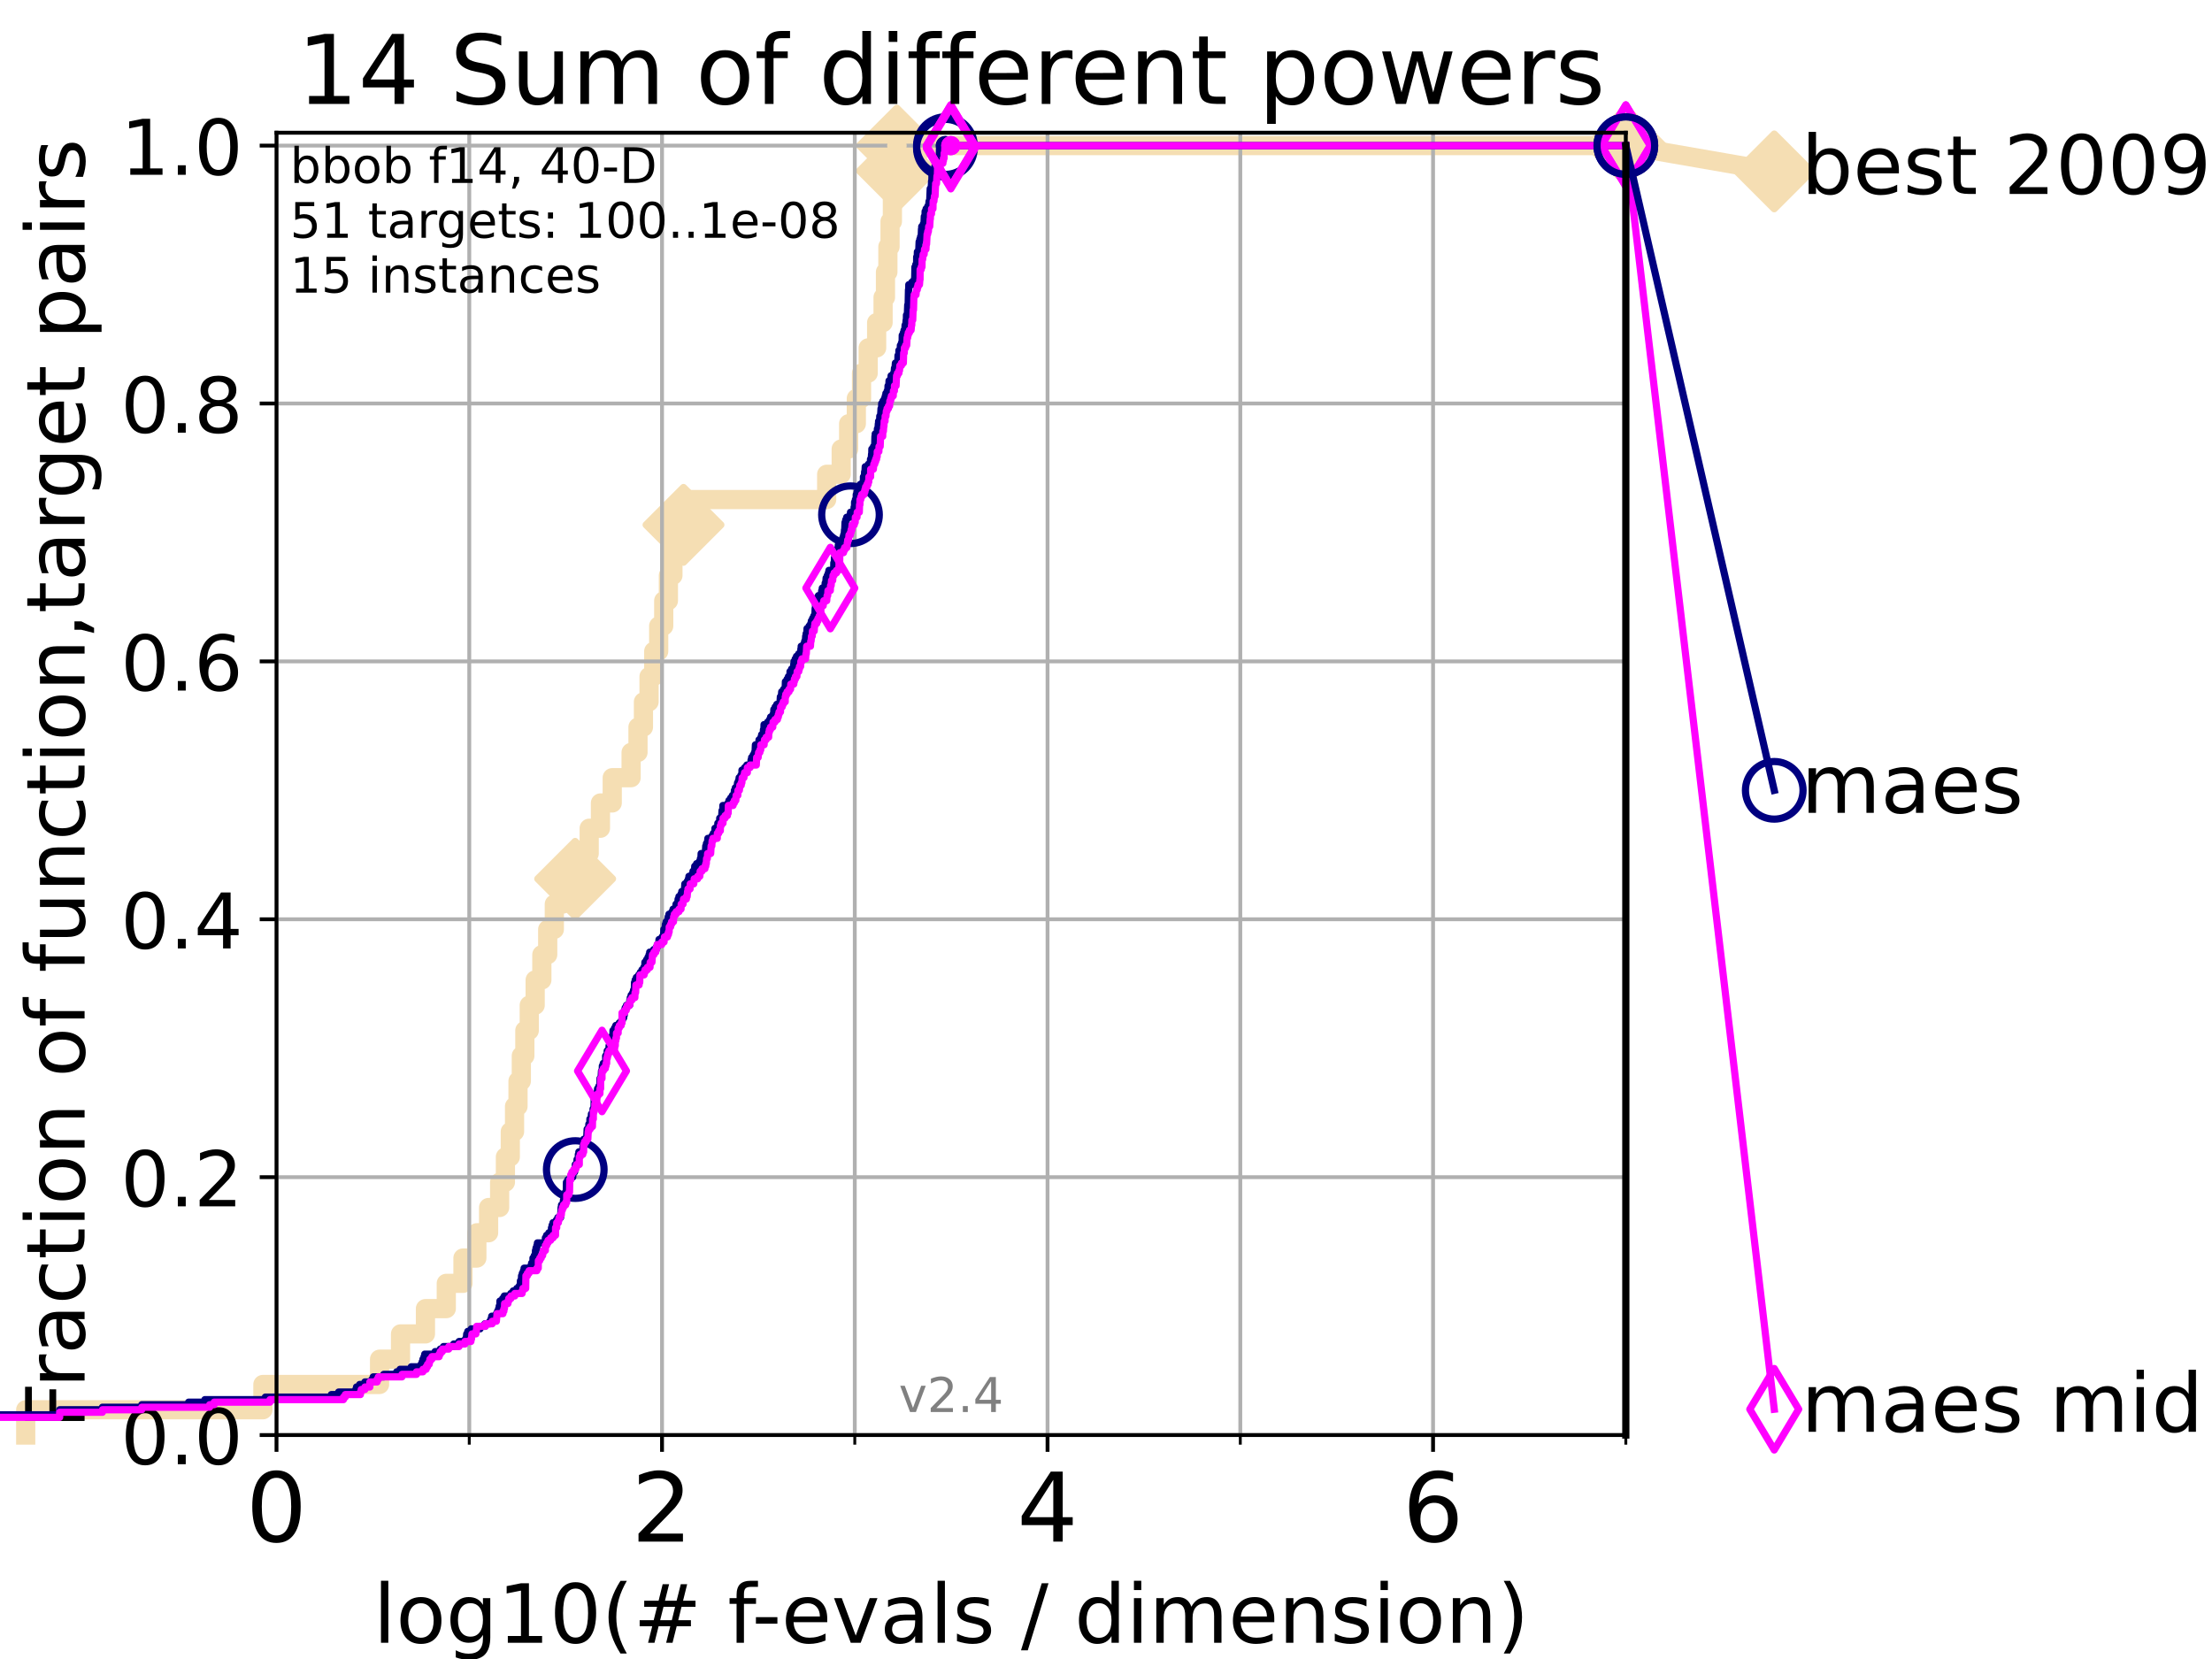 <?xml version="1.0" encoding="utf-8" standalone="no"?>
<!DOCTYPE svg PUBLIC "-//W3C//DTD SVG 1.1//EN"
  "http://www.w3.org/Graphics/SVG/1.1/DTD/svg11.dtd">
<!-- Created with matplotlib (https://matplotlib.org/) -->
<svg height="345.6pt" version="1.1" viewBox="0 0 460.8 345.6" width="460.8pt" xmlns="http://www.w3.org/2000/svg" xmlns:xlink="http://www.w3.org/1999/xlink">
 <defs>
  <style type="text/css">*{stroke-linecap:butt;stroke-linejoin:round;}</style>
 </defs>
 <g id="figure_1">
  <g id="patch_1">
   <path d="M 0 345.6 
L 460.8 345.6 
L 460.8 0 
L 0 0 
z
" style="fill:#ffffff;"/>
  </g>
  <g id="axes_1">
   <g id="patch_2">
    <path d="M 57.6 298.944 
L 338.688 298.944 
L 338.688 27.648 
L 57.6 27.648 
z
" style="fill:#ffffff;"/>
   </g>
   <g id="line2d_1">
    <path d="M 5.357 298.944 
L 5.357 293.677 
L 54.766 293.677 
L 54.766 288.41 
L 79.07 288.41 
L 79.07 283.143 
L 83.438 283.143 
L 83.438 277.877 
L 88.628 277.877 
L 88.628 272.61 
L 92.969 272.61 
L 92.969 267.343 
L 96.443 267.343 
L 96.443 262.076 
L 99.338 262.076 
L 99.338 256.809 
L 101.786 256.809 
L 101.786 251.542 
L 104.084 251.542 
L 104.084 246.275 
L 105.285 246.275 
L 105.285 241.009 
L 106.303 241.009 
L 106.303 235.742 
L 107.188 235.742 
L 107.188 230.475 
L 107.909 230.475 
L 107.909 225.208 
L 108.601 225.208 
L 108.601 219.941 
L 109.335 219.941 
L 109.335 214.674 
L 110.253 214.674 
L 110.253 209.407 
L 111.486 209.407 
L 111.486 204.141 
L 112.877 204.141 
L 112.877 198.874 
L 114.097 198.874 
L 114.097 193.607 
L 115.476 193.607 
L 115.476 188.34 
L 117.203 188.34 
L 117.203 183.073 
L 119.813 183.073 
L 119.813 177.806 
L 122.741 177.806 
L 122.741 172.539 
L 125.084 172.539 
L 125.084 167.272 
L 127.54 167.272 
L 127.54 162.006 
L 131.471 162.006 
L 131.471 156.739 
L 132.906 156.739 
L 132.906 151.472 
L 134.041 151.472 
L 134.041 146.205 
L 135.209 146.205 
L 135.209 140.938 
L 136.185 140.938 
L 136.185 135.671 
L 137.217 135.671 
L 137.217 130.404 
L 138.265 130.404 
L 138.265 125.138 
L 139.241 125.138 
L 139.241 119.871 
L 140.184 119.871 
L 140.184 114.604 
L 141.181 114.604 
L 141.181 109.337 
L 142.385 109.337 
L 142.385 104.07 
L 172.211 104.07 
L 172.211 98.803 
L 175.237 98.803 
L 175.237 93.536 
L 176.789 93.536 
L 176.789 88.27 
L 178.388 88.27 
L 178.388 83.003 
L 179.472 83.003 
L 179.472 77.736 
L 180.858 77.736 
L 180.858 72.469 
L 182.622 72.469 
L 182.622 67.202 
L 183.962 67.202 
L 183.962 61.935 
L 184.459 61.935 
L 184.459 56.668 
L 184.964 56.668 
L 184.964 51.402 
L 185.413 51.402 
L 185.413 46.135 
L 185.901 46.135 
L 185.901 40.868 
L 186.356 40.868 
L 186.356 35.601 
L 186.834 35.601 
L 186.834 30.334 
L 338.688 30.334 
" style="fill:none;stroke:#f5deb3;stroke-linecap:square;stroke-width:4;"/>
   </g>
   <g id="line2d_2">
    <defs>
     <path d="M -0 7.778 
L 7.778 0 
L 0 -7.778 
L -7.778 -0 
z
" id="mca75f8e389" style="stroke:#f5deb3;stroke-linejoin:miter;stroke-width:1.5;"/>
    </defs>
    <g>
     <use style="fill:#f5deb3;stroke:#f5deb3;stroke-linejoin:miter;stroke-width:1.5;" x="119.813" xlink:href="#mca75f8e389" y="183.073"/>
     <use style="fill:#f5deb3;stroke:#f5deb3;stroke-linejoin:miter;stroke-width:1.5;" x="142.385" xlink:href="#mca75f8e389" y="109.337"/>
     <use style="fill:#f5deb3;stroke:#f5deb3;stroke-linejoin:miter;stroke-width:1.5;" x="186.834" xlink:href="#mca75f8e389" y="35.601"/>
     <use style="fill:#f5deb3;stroke:#f5deb3;stroke-linejoin:miter;stroke-width:1.5;" x="186.834" xlink:href="#mca75f8e389" y="30.334"/>
     <use style="fill:#f5deb3;stroke:#f5deb3;stroke-linejoin:miter;stroke-width:1.5;" x="338.688" xlink:href="#mca75f8e389" y="30.334"/>
    </g>
   </g>
   <g id="line2d_3">
    <path style="fill:none;stroke:#f5deb3;stroke-linecap:square;stroke-width:4;"/>
    <g/>
   </g>
   <g id="line2d_4">
    <path d="M 338.688 30.334 
L 369.608 35.706 
" style="fill:none;stroke:#f5deb3;stroke-linecap:square;stroke-width:4;"/>
    <g>
     <use style="fill:#f5deb3;stroke:#f5deb3;stroke-linejoin:miter;stroke-width:1.5;" x="338.688" xlink:href="#mca75f8e389" y="30.334"/>
     <use style="fill:#f5deb3;stroke:#f5deb3;stroke-linejoin:miter;stroke-width:1.5;" x="369.608" xlink:href="#mca75f8e389" y="35.706"/>
    </g>
   </g>
   <g id="matplotlib.axis_1">
    <g id="xtick_1">
     <g id="line2d_5">
      <path clip-path="url(#p07d5b7560f)" d="M 57.6 298.944 
L 57.6 27.648 
" style="fill:none;stroke:#b0b0b0;stroke-linecap:square;stroke-width:0.8;"/>
     </g>
     <g id="line2d_6">
      <defs>
       <path d="M 0 0 
L 0 3.5 
" id="m647cc59735" style="stroke:#000000;stroke-width:0.8;"/>
      </defs>
      <g>
       <use style="stroke:#000000;stroke-width:0.8;" x="57.6" xlink:href="#m647cc59735" y="298.944"/>
      </g>
     </g>
     <g id="text_1">
      <!-- 0 -->
      <g transform="translate(51.237 321.141)scale(0.2 -0.2)">
       <defs>
        <path d="M 31.781 66.406 
Q 24.172 66.406 20.328 58.906 
Q 16.5 51.422 16.5 36.375 
Q 16.5 21.391 20.328 13.891 
Q 24.172 6.391 31.781 6.391 
Q 39.453 6.391 43.281 13.891 
Q 47.125 21.391 47.125 36.375 
Q 47.125 51.422 43.281 58.906 
Q 39.453 66.406 31.781 66.406 
z
M 31.781 74.219 
Q 44.047 74.219 50.516 64.516 
Q 56.984 54.828 56.984 36.375 
Q 56.984 17.969 50.516 8.266 
Q 44.047 -1.422 31.781 -1.422 
Q 19.531 -1.422 13.062 8.266 
Q 6.594 17.969 6.594 36.375 
Q 6.594 54.828 13.062 64.516 
Q 19.531 74.219 31.781 74.219 
z
" id="DejaVuSans-48"/>
       </defs>
       <use xlink:href="#DejaVuSans-48"/>
      </g>
     </g>
    </g>
    <g id="xtick_2">
     <g id="line2d_7">
      <path clip-path="url(#p07d5b7560f)" d="M 137.911 298.944 
L 137.911 27.648 
" style="fill:none;stroke:#b0b0b0;stroke-linecap:square;stroke-width:0.8;"/>
     </g>
     <g id="line2d_8">
      <g>
       <use style="stroke:#000000;stroke-width:0.8;" x="137.911" xlink:href="#m647cc59735" y="298.944"/>
      </g>
     </g>
     <g id="text_2">
      <!-- 2 -->
      <g transform="translate(131.548 321.141)scale(0.2 -0.2)">
       <defs>
        <path d="M 19.188 8.297 
L 53.609 8.297 
L 53.609 0 
L 7.328 0 
L 7.328 8.297 
Q 12.938 14.109 22.625 23.891 
Q 32.328 33.688 34.812 36.531 
Q 39.547 41.844 41.422 45.531 
Q 43.312 49.219 43.312 52.781 
Q 43.312 58.594 39.234 62.25 
Q 35.156 65.922 28.609 65.922 
Q 23.969 65.922 18.812 64.312 
Q 13.672 62.703 7.812 59.422 
L 7.812 69.391 
Q 13.766 71.781 18.938 73 
Q 24.125 74.219 28.422 74.219 
Q 39.75 74.219 46.484 68.547 
Q 53.219 62.891 53.219 53.422 
Q 53.219 48.922 51.531 44.891 
Q 49.859 40.875 45.406 35.406 
Q 44.188 33.984 37.641 27.219 
Q 31.109 20.453 19.188 8.297 
z
" id="DejaVuSans-50"/>
       </defs>
       <use xlink:href="#DejaVuSans-50"/>
      </g>
     </g>
    </g>
    <g id="xtick_3">
     <g id="line2d_9">
      <path clip-path="url(#p07d5b7560f)" d="M 218.222 298.944 
L 218.222 27.648 
" style="fill:none;stroke:#b0b0b0;stroke-linecap:square;stroke-width:0.8;"/>
     </g>
     <g id="line2d_10">
      <g>
       <use style="stroke:#000000;stroke-width:0.8;" x="218.222" xlink:href="#m647cc59735" y="298.944"/>
      </g>
     </g>
     <g id="text_3">
      <!-- 4 -->
      <g transform="translate(211.859 321.141)scale(0.2 -0.2)">
       <defs>
        <path d="M 37.797 64.312 
L 12.891 25.391 
L 37.797 25.391 
z
M 35.203 72.906 
L 47.609 72.906 
L 47.609 25.391 
L 58.016 25.391 
L 58.016 17.188 
L 47.609 17.188 
L 47.609 0 
L 37.797 0 
L 37.797 17.188 
L 4.891 17.188 
L 4.891 26.703 
z
" id="DejaVuSans-52"/>
       </defs>
       <use xlink:href="#DejaVuSans-52"/>
      </g>
     </g>
    </g>
    <g id="xtick_4">
     <g id="line2d_11">
      <path clip-path="url(#p07d5b7560f)" d="M 298.533 298.944 
L 298.533 27.648 
" style="fill:none;stroke:#b0b0b0;stroke-linecap:square;stroke-width:0.8;"/>
     </g>
     <g id="line2d_12">
      <g>
       <use style="stroke:#000000;stroke-width:0.8;" x="298.533" xlink:href="#m647cc59735" y="298.944"/>
      </g>
     </g>
     <g id="text_4">
      <!-- 6 -->
      <g transform="translate(292.17 321.141)scale(0.2 -0.2)">
       <defs>
        <path d="M 33.016 40.375 
Q 26.375 40.375 22.484 35.828 
Q 18.609 31.297 18.609 23.391 
Q 18.609 15.531 22.484 10.953 
Q 26.375 6.391 33.016 6.391 
Q 39.656 6.391 43.531 10.953 
Q 47.406 15.531 47.406 23.391 
Q 47.406 31.297 43.531 35.828 
Q 39.656 40.375 33.016 40.375 
z
M 52.594 71.297 
L 52.594 62.312 
Q 48.875 64.062 45.094 64.984 
Q 41.312 65.922 37.594 65.922 
Q 27.828 65.922 22.672 59.328 
Q 17.531 52.734 16.797 39.406 
Q 19.672 43.656 24.016 45.922 
Q 28.375 48.188 33.594 48.188 
Q 44.578 48.188 50.953 41.516 
Q 57.328 34.859 57.328 23.391 
Q 57.328 12.156 50.688 5.359 
Q 44.047 -1.422 33.016 -1.422 
Q 20.359 -1.422 13.672 8.266 
Q 6.984 17.969 6.984 36.375 
Q 6.984 53.656 15.188 63.938 
Q 23.391 74.219 37.203 74.219 
Q 40.922 74.219 44.703 73.484 
Q 48.484 72.75 52.594 71.297 
z
" id="DejaVuSans-54"/>
       </defs>
       <use xlink:href="#DejaVuSans-54"/>
      </g>
     </g>
    </g>
    <g id="xtick_5">
     <g id="line2d_13">
      <path clip-path="url(#p07d5b7560f)" d="M 97.755 298.944 
L 97.755 27.648 
" style="fill:none;stroke:#b0b0b0;stroke-linecap:square;stroke-width:0.8;"/>
     </g>
     <g id="line2d_14">
      <defs>
       <path d="M 0 0 
L 0 2 
" id="mcf1bb9c504" style="stroke:#000000;stroke-width:0.6;"/>
      </defs>
      <g>
       <use style="stroke:#000000;stroke-width:0.6;" x="97.755" xlink:href="#mcf1bb9c504" y="298.944"/>
      </g>
     </g>
    </g>
    <g id="xtick_6">
     <g id="line2d_15">
      <path clip-path="url(#p07d5b7560f)" d="M 178.066 298.944 
L 178.066 27.648 
" style="fill:none;stroke:#b0b0b0;stroke-linecap:square;stroke-width:0.8;"/>
     </g>
     <g id="line2d_16">
      <g>
       <use style="stroke:#000000;stroke-width:0.6;" x="178.066" xlink:href="#mcf1bb9c504" y="298.944"/>
      </g>
     </g>
    </g>
    <g id="xtick_7">
     <g id="line2d_17">
      <path clip-path="url(#p07d5b7560f)" d="M 258.377 298.944 
L 258.377 27.648 
" style="fill:none;stroke:#b0b0b0;stroke-linecap:square;stroke-width:0.8;"/>
     </g>
     <g id="line2d_18">
      <g>
       <use style="stroke:#000000;stroke-width:0.6;" x="258.377" xlink:href="#mcf1bb9c504" y="298.944"/>
      </g>
     </g>
    </g>
    <g id="xtick_8">
     <g id="line2d_19">
      <path clip-path="url(#p07d5b7560f)" d="M 338.688 298.944 
L 338.688 27.648 
" style="fill:none;stroke:#b0b0b0;stroke-linecap:square;stroke-width:0.8;"/>
     </g>
     <g id="line2d_20">
      <g>
       <use style="stroke:#000000;stroke-width:0.6;" x="338.688" xlink:href="#mcf1bb9c504" y="298.944"/>
      </g>
     </g>
    </g>
    <g id="text_5">
     <!-- log10(# f-evals / dimension) -->
     <g transform="translate(77.764 342.218)scale(0.17 -0.17)">
      <defs>
       <path d="M 9.422 75.984 
L 18.406 75.984 
L 18.406 0 
L 9.422 0 
z
" id="DejaVuSans-108"/>
       <path d="M 30.609 48.391 
Q 23.391 48.391 19.188 42.75 
Q 14.984 37.109 14.984 27.297 
Q 14.984 17.484 19.156 11.844 
Q 23.344 6.203 30.609 6.203 
Q 37.797 6.203 41.984 11.859 
Q 46.188 17.531 46.188 27.297 
Q 46.188 37.016 41.984 42.703 
Q 37.797 48.391 30.609 48.391 
z
M 30.609 56 
Q 42.328 56 49.016 48.375 
Q 55.719 40.766 55.719 27.297 
Q 55.719 13.875 49.016 6.219 
Q 42.328 -1.422 30.609 -1.422 
Q 18.844 -1.422 12.172 6.219 
Q 5.516 13.875 5.516 27.297 
Q 5.516 40.766 12.172 48.375 
Q 18.844 56 30.609 56 
z
" id="DejaVuSans-111"/>
       <path d="M 45.406 27.984 
Q 45.406 37.75 41.375 43.109 
Q 37.359 48.484 30.078 48.484 
Q 22.859 48.484 18.828 43.109 
Q 14.797 37.75 14.797 27.984 
Q 14.797 18.266 18.828 12.891 
Q 22.859 7.516 30.078 7.516 
Q 37.359 7.516 41.375 12.891 
Q 45.406 18.266 45.406 27.984 
z
M 54.391 6.781 
Q 54.391 -7.172 48.188 -13.984 
Q 42 -20.797 29.203 -20.797 
Q 24.469 -20.797 20.266 -20.094 
Q 16.062 -19.391 12.109 -17.922 
L 12.109 -9.188 
Q 16.062 -11.328 19.922 -12.344 
Q 23.781 -13.375 27.781 -13.375 
Q 36.625 -13.375 41.016 -8.766 
Q 45.406 -4.156 45.406 5.172 
L 45.406 9.625 
Q 42.625 4.781 38.281 2.391 
Q 33.938 0 27.875 0 
Q 17.828 0 11.672 7.656 
Q 5.516 15.328 5.516 27.984 
Q 5.516 40.672 11.672 48.328 
Q 17.828 56 27.875 56 
Q 33.938 56 38.281 53.609 
Q 42.625 51.219 45.406 46.391 
L 45.406 54.688 
L 54.391 54.688 
z
" id="DejaVuSans-103"/>
       <path d="M 12.406 8.297 
L 28.516 8.297 
L 28.516 63.922 
L 10.984 60.406 
L 10.984 69.391 
L 28.422 72.906 
L 38.281 72.906 
L 38.281 8.297 
L 54.391 8.297 
L 54.391 0 
L 12.406 0 
z
" id="DejaVuSans-49"/>
       <path d="M 31 75.875 
Q 24.469 64.656 21.281 53.656 
Q 18.109 42.672 18.109 31.391 
Q 18.109 20.125 21.312 9.062 
Q 24.516 -2 31 -13.188 
L 23.188 -13.188 
Q 15.875 -1.703 12.234 9.375 
Q 8.594 20.453 8.594 31.391 
Q 8.594 42.281 12.203 53.312 
Q 15.828 64.359 23.188 75.875 
z
" id="DejaVuSans-40"/>
       <path d="M 51.125 44 
L 36.922 44 
L 32.812 27.688 
L 47.125 27.688 
z
M 43.797 71.781 
L 38.719 51.516 
L 52.984 51.516 
L 58.109 71.781 
L 65.922 71.781 
L 60.891 51.516 
L 76.125 51.516 
L 76.125 44 
L 58.984 44 
L 54.984 27.688 
L 70.516 27.688 
L 70.516 20.219 
L 53.078 20.219 
L 48 0 
L 40.188 0 
L 45.219 20.219 
L 30.906 20.219 
L 25.875 0 
L 18.016 0 
L 23.094 20.219 
L 7.719 20.219 
L 7.719 27.688 
L 24.906 27.688 
L 29 44 
L 13.281 44 
L 13.281 51.516 
L 30.906 51.516 
L 35.891 71.781 
z
" id="DejaVuSans-35"/>
       <path id="DejaVuSans-32"/>
       <path d="M 37.109 75.984 
L 37.109 68.5 
L 28.516 68.5 
Q 23.688 68.5 21.797 66.547 
Q 19.922 64.594 19.922 59.516 
L 19.922 54.688 
L 34.719 54.688 
L 34.719 47.703 
L 19.922 47.703 
L 19.922 0 
L 10.891 0 
L 10.891 47.703 
L 2.297 47.703 
L 2.297 54.688 
L 10.891 54.688 
L 10.891 58.5 
Q 10.891 67.625 15.141 71.797 
Q 19.391 75.984 28.609 75.984 
z
" id="DejaVuSans-102"/>
       <path d="M 4.891 31.391 
L 31.203 31.391 
L 31.203 23.391 
L 4.891 23.391 
z
" id="DejaVuSans-45"/>
       <path d="M 56.203 29.594 
L 56.203 25.203 
L 14.891 25.203 
Q 15.484 15.922 20.484 11.062 
Q 25.484 6.203 34.422 6.203 
Q 39.594 6.203 44.453 7.469 
Q 49.312 8.734 54.109 11.281 
L 54.109 2.781 
Q 49.266 0.734 44.188 -0.344 
Q 39.109 -1.422 33.891 -1.422 
Q 20.797 -1.422 13.156 6.188 
Q 5.516 13.812 5.516 26.812 
Q 5.516 40.234 12.766 48.109 
Q 20.016 56 32.328 56 
Q 43.359 56 49.781 48.891 
Q 56.203 41.797 56.203 29.594 
z
M 47.219 32.234 
Q 47.125 39.594 43.094 43.984 
Q 39.062 48.391 32.422 48.391 
Q 24.906 48.391 20.391 44.141 
Q 15.875 39.891 15.188 32.172 
z
" id="DejaVuSans-101"/>
       <path d="M 2.984 54.688 
L 12.5 54.688 
L 29.594 8.797 
L 46.688 54.688 
L 56.203 54.688 
L 35.688 0 
L 23.484 0 
z
" id="DejaVuSans-118"/>
       <path d="M 34.281 27.484 
Q 23.391 27.484 19.188 25 
Q 14.984 22.516 14.984 16.5 
Q 14.984 11.719 18.141 8.906 
Q 21.297 6.109 26.703 6.109 
Q 34.188 6.109 38.703 11.406 
Q 43.219 16.703 43.219 25.484 
L 43.219 27.484 
z
M 52.203 31.203 
L 52.203 0 
L 43.219 0 
L 43.219 8.297 
Q 40.141 3.328 35.547 0.953 
Q 30.953 -1.422 24.312 -1.422 
Q 15.922 -1.422 10.953 3.297 
Q 6 8.016 6 15.922 
Q 6 25.141 12.172 29.828 
Q 18.359 34.516 30.609 34.516 
L 43.219 34.516 
L 43.219 35.406 
Q 43.219 41.609 39.141 45 
Q 35.062 48.391 27.688 48.391 
Q 23 48.391 18.547 47.266 
Q 14.109 46.141 10.016 43.891 
L 10.016 52.203 
Q 14.938 54.109 19.578 55.047 
Q 24.219 56 28.609 56 
Q 40.484 56 46.344 49.844 
Q 52.203 43.703 52.203 31.203 
z
" id="DejaVuSans-97"/>
       <path d="M 44.281 53.078 
L 44.281 44.578 
Q 40.484 46.531 36.375 47.5 
Q 32.281 48.484 27.875 48.484 
Q 21.188 48.484 17.844 46.438 
Q 14.5 44.391 14.5 40.281 
Q 14.5 37.156 16.891 35.375 
Q 19.281 33.594 26.516 31.984 
L 29.594 31.297 
Q 39.156 29.25 43.188 25.516 
Q 47.219 21.781 47.219 15.094 
Q 47.219 7.469 41.188 3.016 
Q 35.156 -1.422 24.609 -1.422 
Q 20.219 -1.422 15.453 -0.562 
Q 10.688 0.297 5.422 2 
L 5.422 11.281 
Q 10.406 8.688 15.234 7.391 
Q 20.062 6.109 24.812 6.109 
Q 31.156 6.109 34.562 8.281 
Q 37.984 10.453 37.984 14.406 
Q 37.984 18.062 35.516 20.016 
Q 33.062 21.969 24.703 23.781 
L 21.578 24.516 
Q 13.234 26.266 9.516 29.906 
Q 5.812 33.547 5.812 39.891 
Q 5.812 47.609 11.281 51.797 
Q 16.75 56 26.812 56 
Q 31.781 56 36.172 55.266 
Q 40.578 54.547 44.281 53.078 
z
" id="DejaVuSans-115"/>
       <path d="M 25.391 72.906 
L 33.688 72.906 
L 8.297 -9.281 
L 0 -9.281 
z
" id="DejaVuSans-47"/>
       <path d="M 45.406 46.391 
L 45.406 75.984 
L 54.391 75.984 
L 54.391 0 
L 45.406 0 
L 45.406 8.203 
Q 42.578 3.328 38.25 0.953 
Q 33.938 -1.422 27.875 -1.422 
Q 17.969 -1.422 11.734 6.484 
Q 5.516 14.406 5.516 27.297 
Q 5.516 40.188 11.734 48.094 
Q 17.969 56 27.875 56 
Q 33.938 56 38.25 53.625 
Q 42.578 51.266 45.406 46.391 
z
M 14.797 27.297 
Q 14.797 17.391 18.875 11.75 
Q 22.953 6.109 30.078 6.109 
Q 37.203 6.109 41.297 11.75 
Q 45.406 17.391 45.406 27.297 
Q 45.406 37.203 41.297 42.844 
Q 37.203 48.484 30.078 48.484 
Q 22.953 48.484 18.875 42.844 
Q 14.797 37.203 14.797 27.297 
z
" id="DejaVuSans-100"/>
       <path d="M 9.422 54.688 
L 18.406 54.688 
L 18.406 0 
L 9.422 0 
z
M 9.422 75.984 
L 18.406 75.984 
L 18.406 64.594 
L 9.422 64.594 
z
" id="DejaVuSans-105"/>
       <path d="M 52 44.188 
Q 55.375 50.25 60.062 53.125 
Q 64.75 56 71.094 56 
Q 79.641 56 84.281 50.016 
Q 88.922 44.047 88.922 33.016 
L 88.922 0 
L 79.891 0 
L 79.891 32.719 
Q 79.891 40.578 77.094 44.375 
Q 74.312 48.188 68.609 48.188 
Q 61.625 48.188 57.562 43.547 
Q 53.516 38.922 53.516 30.906 
L 53.516 0 
L 44.484 0 
L 44.484 32.719 
Q 44.484 40.625 41.703 44.406 
Q 38.922 48.188 33.109 48.188 
Q 26.219 48.188 22.156 43.531 
Q 18.109 38.875 18.109 30.906 
L 18.109 0 
L 9.078 0 
L 9.078 54.688 
L 18.109 54.688 
L 18.109 46.188 
Q 21.188 51.219 25.484 53.609 
Q 29.781 56 35.688 56 
Q 41.656 56 45.828 52.969 
Q 50 49.953 52 44.188 
z
" id="DejaVuSans-109"/>
       <path d="M 54.891 33.016 
L 54.891 0 
L 45.906 0 
L 45.906 32.719 
Q 45.906 40.484 42.875 44.328 
Q 39.844 48.188 33.797 48.188 
Q 26.516 48.188 22.312 43.547 
Q 18.109 38.922 18.109 30.906 
L 18.109 0 
L 9.078 0 
L 9.078 54.688 
L 18.109 54.688 
L 18.109 46.188 
Q 21.344 51.125 25.703 53.562 
Q 30.078 56 35.797 56 
Q 45.219 56 50.047 50.172 
Q 54.891 44.344 54.891 33.016 
z
" id="DejaVuSans-110"/>
       <path d="M 8.016 75.875 
L 15.828 75.875 
Q 23.141 64.359 26.781 53.312 
Q 30.422 42.281 30.422 31.391 
Q 30.422 20.453 26.781 9.375 
Q 23.141 -1.703 15.828 -13.188 
L 8.016 -13.188 
Q 14.5 -2 17.703 9.062 
Q 20.906 20.125 20.906 31.391 
Q 20.906 42.672 17.703 53.656 
Q 14.5 64.656 8.016 75.875 
z
" id="DejaVuSans-41"/>
      </defs>
      <use xlink:href="#DejaVuSans-108"/>
      <use x="27.783" xlink:href="#DejaVuSans-111"/>
      <use x="88.965" xlink:href="#DejaVuSans-103"/>
      <use x="152.441" xlink:href="#DejaVuSans-49"/>
      <use x="216.064" xlink:href="#DejaVuSans-48"/>
      <use x="279.688" xlink:href="#DejaVuSans-40"/>
      <use x="318.701" xlink:href="#DejaVuSans-35"/>
      <use x="402.49" xlink:href="#DejaVuSans-32"/>
      <use x="434.277" xlink:href="#DejaVuSans-102"/>
      <use x="463.982" xlink:href="#DejaVuSans-45"/>
      <use x="500.066" xlink:href="#DejaVuSans-101"/>
      <use x="561.59" xlink:href="#DejaVuSans-118"/>
      <use x="620.77" xlink:href="#DejaVuSans-97"/>
      <use x="682.049" xlink:href="#DejaVuSans-108"/>
      <use x="709.832" xlink:href="#DejaVuSans-115"/>
      <use x="761.932" xlink:href="#DejaVuSans-32"/>
      <use x="793.719" xlink:href="#DejaVuSans-47"/>
      <use x="827.41" xlink:href="#DejaVuSans-32"/>
      <use x="859.197" xlink:href="#DejaVuSans-100"/>
      <use x="922.674" xlink:href="#DejaVuSans-105"/>
      <use x="950.457" xlink:href="#DejaVuSans-109"/>
      <use x="1047.869" xlink:href="#DejaVuSans-101"/>
      <use x="1109.393" xlink:href="#DejaVuSans-110"/>
      <use x="1172.771" xlink:href="#DejaVuSans-115"/>
      <use x="1224.871" xlink:href="#DejaVuSans-105"/>
      <use x="1252.654" xlink:href="#DejaVuSans-111"/>
      <use x="1313.836" xlink:href="#DejaVuSans-110"/>
      <use x="1377.215" xlink:href="#DejaVuSans-41"/>
     </g>
    </g>
   </g>
   <g id="matplotlib.axis_2">
    <g id="ytick_1">
     <g id="line2d_21">
      <path clip-path="url(#p07d5b7560f)" d="M 57.6 298.944 
L 338.688 298.944 
" style="fill:none;stroke:#b0b0b0;stroke-linecap:square;stroke-width:0.8;"/>
     </g>
     <g id="line2d_22">
      <defs>
       <path d="M 0 0 
L -3.5 0 
" id="m160e682a7e" style="stroke:#000000;stroke-width:0.8;"/>
      </defs>
      <g>
       <use style="stroke:#000000;stroke-width:0.8;" x="57.6" xlink:href="#m160e682a7e" y="298.944"/>
      </g>
     </g>
     <g id="text_6">
      <!-- 0.0 -->
      <g transform="translate(25.155 305.023)scale(0.16 -0.16)">
       <defs>
        <path d="M 10.688 12.406 
L 21 12.406 
L 21 0 
L 10.688 0 
z
" id="DejaVuSans-46"/>
       </defs>
       <use xlink:href="#DejaVuSans-48"/>
       <use x="63.623" xlink:href="#DejaVuSans-46"/>
       <use x="95.41" xlink:href="#DejaVuSans-48"/>
      </g>
     </g>
    </g>
    <g id="ytick_2">
     <g id="line2d_23">
      <path clip-path="url(#p07d5b7560f)" d="M 57.6 245.222 
L 338.688 245.222 
" style="fill:none;stroke:#b0b0b0;stroke-linecap:square;stroke-width:0.8;"/>
     </g>
     <g id="line2d_24">
      <g>
       <use style="stroke:#000000;stroke-width:0.8;" x="57.6" xlink:href="#m160e682a7e" y="245.222"/>
      </g>
     </g>
     <g id="text_7">
      <!-- 0.2 -->
      <g transform="translate(25.155 251.301)scale(0.16 -0.16)">
       <use xlink:href="#DejaVuSans-48"/>
       <use x="63.623" xlink:href="#DejaVuSans-46"/>
       <use x="95.41" xlink:href="#DejaVuSans-50"/>
      </g>
     </g>
    </g>
    <g id="ytick_3">
     <g id="line2d_25">
      <path clip-path="url(#p07d5b7560f)" d="M 57.6 191.5 
L 338.688 191.5 
" style="fill:none;stroke:#b0b0b0;stroke-linecap:square;stroke-width:0.8;"/>
     </g>
     <g id="line2d_26">
      <g>
       <use style="stroke:#000000;stroke-width:0.8;" x="57.6" xlink:href="#m160e682a7e" y="191.5"/>
      </g>
     </g>
     <g id="text_8">
      <!-- 0.4 -->
      <g transform="translate(25.155 197.579)scale(0.16 -0.16)">
       <use xlink:href="#DejaVuSans-48"/>
       <use x="63.623" xlink:href="#DejaVuSans-46"/>
       <use x="95.41" xlink:href="#DejaVuSans-52"/>
      </g>
     </g>
    </g>
    <g id="ytick_4">
     <g id="line2d_27">
      <path clip-path="url(#p07d5b7560f)" d="M 57.6 137.778 
L 338.688 137.778 
" style="fill:none;stroke:#b0b0b0;stroke-linecap:square;stroke-width:0.8;"/>
     </g>
     <g id="line2d_28">
      <g>
       <use style="stroke:#000000;stroke-width:0.8;" x="57.6" xlink:href="#m160e682a7e" y="137.778"/>
      </g>
     </g>
     <g id="text_9">
      <!-- 0.6 -->
      <g transform="translate(25.155 143.857)scale(0.16 -0.16)">
       <use xlink:href="#DejaVuSans-48"/>
       <use x="63.623" xlink:href="#DejaVuSans-46"/>
       <use x="95.41" xlink:href="#DejaVuSans-54"/>
      </g>
     </g>
    </g>
    <g id="ytick_5">
     <g id="line2d_29">
      <path clip-path="url(#p07d5b7560f)" d="M 57.6 84.056 
L 338.688 84.056 
" style="fill:none;stroke:#b0b0b0;stroke-linecap:square;stroke-width:0.8;"/>
     </g>
     <g id="line2d_30">
      <g>
       <use style="stroke:#000000;stroke-width:0.8;" x="57.6" xlink:href="#m160e682a7e" y="84.056"/>
      </g>
     </g>
     <g id="text_10">
      <!-- 0.8 -->
      <g transform="translate(25.155 90.135)scale(0.16 -0.16)">
       <defs>
        <path d="M 31.781 34.625 
Q 24.75 34.625 20.719 30.859 
Q 16.703 27.094 16.703 20.516 
Q 16.703 13.922 20.719 10.156 
Q 24.75 6.391 31.781 6.391 
Q 38.812 6.391 42.859 10.172 
Q 46.922 13.969 46.922 20.516 
Q 46.922 27.094 42.891 30.859 
Q 38.875 34.625 31.781 34.625 
z
M 21.922 38.812 
Q 15.578 40.375 12.031 44.719 
Q 8.5 49.078 8.5 55.328 
Q 8.5 64.062 14.719 69.141 
Q 20.953 74.219 31.781 74.219 
Q 42.672 74.219 48.875 69.141 
Q 55.078 64.062 55.078 55.328 
Q 55.078 49.078 51.531 44.719 
Q 48 40.375 41.703 38.812 
Q 48.828 37.156 52.797 32.312 
Q 56.781 27.484 56.781 20.516 
Q 56.781 9.906 50.312 4.234 
Q 43.844 -1.422 31.781 -1.422 
Q 19.734 -1.422 13.25 4.234 
Q 6.781 9.906 6.781 20.516 
Q 6.781 27.484 10.781 32.312 
Q 14.797 37.156 21.922 38.812 
z
M 18.312 54.391 
Q 18.312 48.734 21.844 45.562 
Q 25.391 42.391 31.781 42.391 
Q 38.141 42.391 41.719 45.562 
Q 45.312 48.734 45.312 54.391 
Q 45.312 60.062 41.719 63.234 
Q 38.141 66.406 31.781 66.406 
Q 25.391 66.406 21.844 63.234 
Q 18.312 60.062 18.312 54.391 
z
" id="DejaVuSans-56"/>
       </defs>
       <use xlink:href="#DejaVuSans-48"/>
       <use x="63.623" xlink:href="#DejaVuSans-46"/>
       <use x="95.41" xlink:href="#DejaVuSans-56"/>
      </g>
     </g>
    </g>
    <g id="ytick_6">
     <g id="line2d_31">
      <path clip-path="url(#p07d5b7560f)" d="M 57.6 30.334 
L 338.688 30.334 
" style="fill:none;stroke:#b0b0b0;stroke-linecap:square;stroke-width:0.8;"/>
     </g>
     <g id="line2d_32">
      <g>
       <use style="stroke:#000000;stroke-width:0.8;" x="57.6" xlink:href="#m160e682a7e" y="30.334"/>
      </g>
     </g>
     <g id="text_11">
      <!-- 1.0 -->
      <g transform="translate(25.155 36.413)scale(0.16 -0.16)">
       <use xlink:href="#DejaVuSans-49"/>
       <use x="63.623" xlink:href="#DejaVuSans-46"/>
       <use x="95.41" xlink:href="#DejaVuSans-48"/>
      </g>
     </g>
    </g>
    <g id="text_12">
     <!-- Fraction of function,target pairs -->
     <g transform="translate(17.62 297.681)rotate(-90)scale(0.17 -0.17)">
      <defs>
       <path d="M 9.812 72.906 
L 51.703 72.906 
L 51.703 64.594 
L 19.672 64.594 
L 19.672 43.109 
L 48.578 43.109 
L 48.578 34.812 
L 19.672 34.812 
L 19.672 0 
L 9.812 0 
z
" id="DejaVuSans-70"/>
       <path d="M 41.109 46.297 
Q 39.594 47.172 37.812 47.578 
Q 36.031 48 33.891 48 
Q 26.266 48 22.188 43.047 
Q 18.109 38.094 18.109 28.812 
L 18.109 0 
L 9.078 0 
L 9.078 54.688 
L 18.109 54.688 
L 18.109 46.188 
Q 20.953 51.172 25.484 53.578 
Q 30.031 56 36.531 56 
Q 37.453 56 38.578 55.875 
Q 39.703 55.766 41.062 55.516 
z
" id="DejaVuSans-114"/>
       <path d="M 48.781 52.594 
L 48.781 44.188 
Q 44.969 46.297 41.141 47.344 
Q 37.312 48.391 33.406 48.391 
Q 24.656 48.391 19.812 42.844 
Q 14.984 37.312 14.984 27.297 
Q 14.984 17.281 19.812 11.734 
Q 24.656 6.203 33.406 6.203 
Q 37.312 6.203 41.141 7.25 
Q 44.969 8.297 48.781 10.406 
L 48.781 2.094 
Q 45.016 0.344 40.984 -0.531 
Q 36.969 -1.422 32.422 -1.422 
Q 20.062 -1.422 12.781 6.344 
Q 5.516 14.109 5.516 27.297 
Q 5.516 40.672 12.859 48.328 
Q 20.219 56 33.016 56 
Q 37.156 56 41.109 55.141 
Q 45.062 54.297 48.781 52.594 
z
" id="DejaVuSans-99"/>
       <path d="M 18.312 70.219 
L 18.312 54.688 
L 36.812 54.688 
L 36.812 47.703 
L 18.312 47.703 
L 18.312 18.016 
Q 18.312 11.328 20.141 9.422 
Q 21.969 7.516 27.594 7.516 
L 36.812 7.516 
L 36.812 0 
L 27.594 0 
Q 17.188 0 13.234 3.875 
Q 9.281 7.766 9.281 18.016 
L 9.281 47.703 
L 2.688 47.703 
L 2.688 54.688 
L 9.281 54.688 
L 9.281 70.219 
z
" id="DejaVuSans-116"/>
       <path d="M 8.5 21.578 
L 8.5 54.688 
L 17.484 54.688 
L 17.484 21.922 
Q 17.484 14.156 20.5 10.266 
Q 23.531 6.391 29.594 6.391 
Q 36.859 6.391 41.078 11.031 
Q 45.312 15.672 45.312 23.688 
L 45.312 54.688 
L 54.297 54.688 
L 54.297 0 
L 45.312 0 
L 45.312 8.406 
Q 42.047 3.422 37.719 1 
Q 33.406 -1.422 27.688 -1.422 
Q 18.266 -1.422 13.375 4.438 
Q 8.5 10.297 8.5 21.578 
z
M 31.109 56 
z
" id="DejaVuSans-117"/>
       <path d="M 11.719 12.406 
L 22.016 12.406 
L 22.016 4 
L 14.016 -11.625 
L 7.719 -11.625 
L 11.719 4 
z
" id="DejaVuSans-44"/>
       <path d="M 18.109 8.203 
L 18.109 -20.797 
L 9.078 -20.797 
L 9.078 54.688 
L 18.109 54.688 
L 18.109 46.391 
Q 20.953 51.266 25.266 53.625 
Q 29.594 56 35.594 56 
Q 45.562 56 51.781 48.094 
Q 58.016 40.188 58.016 27.297 
Q 58.016 14.406 51.781 6.484 
Q 45.562 -1.422 35.594 -1.422 
Q 29.594 -1.422 25.266 0.953 
Q 20.953 3.328 18.109 8.203 
z
M 48.688 27.297 
Q 48.688 37.203 44.609 42.844 
Q 40.531 48.484 33.406 48.484 
Q 26.266 48.484 22.188 42.844 
Q 18.109 37.203 18.109 27.297 
Q 18.109 17.391 22.188 11.75 
Q 26.266 6.109 33.406 6.109 
Q 40.531 6.109 44.609 11.75 
Q 48.688 17.391 48.688 27.297 
z
" id="DejaVuSans-112"/>
      </defs>
      <use xlink:href="#DejaVuSans-70"/>
      <use x="50.27" xlink:href="#DejaVuSans-114"/>
      <use x="91.383" xlink:href="#DejaVuSans-97"/>
      <use x="152.662" xlink:href="#DejaVuSans-99"/>
      <use x="207.643" xlink:href="#DejaVuSans-116"/>
      <use x="246.852" xlink:href="#DejaVuSans-105"/>
      <use x="274.635" xlink:href="#DejaVuSans-111"/>
      <use x="335.816" xlink:href="#DejaVuSans-110"/>
      <use x="399.195" xlink:href="#DejaVuSans-32"/>
      <use x="430.982" xlink:href="#DejaVuSans-111"/>
      <use x="492.164" xlink:href="#DejaVuSans-102"/>
      <use x="527.369" xlink:href="#DejaVuSans-32"/>
      <use x="559.156" xlink:href="#DejaVuSans-102"/>
      <use x="594.361" xlink:href="#DejaVuSans-117"/>
      <use x="657.74" xlink:href="#DejaVuSans-110"/>
      <use x="721.119" xlink:href="#DejaVuSans-99"/>
      <use x="776.1" xlink:href="#DejaVuSans-116"/>
      <use x="815.309" xlink:href="#DejaVuSans-105"/>
      <use x="843.092" xlink:href="#DejaVuSans-111"/>
      <use x="904.273" xlink:href="#DejaVuSans-110"/>
      <use x="967.652" xlink:href="#DejaVuSans-44"/>
      <use x="999.439" xlink:href="#DejaVuSans-116"/>
      <use x="1038.648" xlink:href="#DejaVuSans-97"/>
      <use x="1099.928" xlink:href="#DejaVuSans-114"/>
      <use x="1139.291" xlink:href="#DejaVuSans-103"/>
      <use x="1202.768" xlink:href="#DejaVuSans-101"/>
      <use x="1264.291" xlink:href="#DejaVuSans-116"/>
      <use x="1303.5" xlink:href="#DejaVuSans-32"/>
      <use x="1335.287" xlink:href="#DejaVuSans-112"/>
      <use x="1398.764" xlink:href="#DejaVuSans-97"/>
      <use x="1460.043" xlink:href="#DejaVuSans-105"/>
      <use x="1487.826" xlink:href="#DejaVuSans-114"/>
      <use x="1528.939" xlink:href="#DejaVuSans-115"/>
     </g>
    </g>
   </g>
   <g id="line2d_33">
    <defs>
     <path d="M 0 1.5 
C 0.398 1.5 0.779 1.342 1.061 1.061 
C 1.342 0.779 1.5 0.398 1.5 0 
C 1.5 -0.398 1.342 -0.779 1.061 -1.061 
C 0.779 -1.342 0.398 -1.5 0 -1.5 
C -0.398 -1.5 -0.779 -1.342 -1.061 -1.061 
C -1.342 -0.779 -1.5 -0.398 -1.5 0 
C -1.5 0.398 -1.342 0.779 -1.061 1.061 
C -0.779 1.342 -0.398 1.5 0 1.5 
z
" id="m165c706f57" style="stroke:#f5deb3;"/>
    </defs>
    <g>
     <use style="fill:#f5deb3;stroke:#f5deb3;" x="186.834" xlink:href="#m165c706f57" y="30.334"/>
     <use style="fill:#f5deb3;stroke:#f5deb3;" x="186.834" xlink:href="#m165c706f57" y="30.334"/>
    </g>
   </g>
   <g id="line2d_34">
    <defs>
     <path d="M 0 1.5 
C 0.398 1.5 0.779 1.342 1.061 1.061 
C 1.342 0.779 1.5 0.398 1.5 0 
C 1.5 -0.398 1.342 -0.779 1.061 -1.061 
C 0.779 -1.342 0.398 -1.5 0 -1.5 
C -0.398 -1.5 -0.779 -1.342 -1.061 -1.061 
C -1.342 -0.779 -1.5 -0.398 -1.5 0 
C -1.5 0.398 -1.342 0.779 -1.061 1.061 
C -0.779 1.342 -0.398 1.5 0 1.5 
z
" id="m34e138d7ef" style="stroke:#000080;"/>
    </defs>
    <g>
     <use style="fill:#000080;stroke:#000080;" x="196.943" xlink:href="#m34e138d7ef" y="30.334"/>
     <use style="fill:#000080;stroke:#000080;" x="196.943" xlink:href="#m34e138d7ef" y="30.334"/>
    </g>
   </g>
   <g id="line2d_35">
    <path d="M -1 294.731 
L 12.428 294.731 
L 12.428 293.677 
L 21.336 293.677 
L 21.336 293.15 
L 29.533 293.15 
L 29.533 292.624 
L 39.292 292.624 
L 39.292 292.097 
L 42.678 292.097 
L 42.678 291.57 
L 55.271 291.57 
L 55.271 291.044 
L 69.021 291.044 
L 69.021 290.517 
L 70.539 290.517 
L 70.539 289.99 
L 74.095 289.99 
L 74.095 289.464 
L 74.263 289.464 
L 74.263 288.937 
L 74.922 288.937 
L 74.922 288.41 
L 76.017 288.41 
L 76.017 287.884 
L 77.471 287.884 
L 77.471 287.357 
L 77.748 287.357 
L 77.748 286.83 
L 79.939 286.83 
L 79.939 286.304 
L 82.627 286.304 
L 82.627 285.777 
L 83.339 285.777 
L 83.339 285.25 
L 85.667 285.25 
L 85.667 284.723 
L 87.721 284.723 
L 87.721 284.197 
L 87.952 284.197 
L 87.952 283.67 
L 88.105 283.67 
L 88.105 283.143 
L 88.331 283.143 
L 88.331 282.617 
L 88.48 282.617 
L 88.48 282.09 
L 90.641 282.09 
L 90.641 281.563 
L 91.721 281.563 
L 91.721 281.037 
L 92.386 281.037 
L 92.386 280.51 
L 94.506 280.51 
L 94.506 279.983 
L 95.625 279.983 
L 95.625 279.457 
L 96.952 279.457 
L 96.952 278.93 
L 97.134 278.93 
L 97.224 277.877 
L 97.448 277.877 
L 97.448 277.35 
L 98.186 277.35 
L 98.186 276.823 
L 100.002 276.823 
L 100.002 276.296 
L 101.007 276.296 
L 101.007 275.77 
L 102.026 275.77 
L 102.026 275.243 
L 102.297 275.243 
L 102.297 274.716 
L 102.431 274.716 
L 102.431 274.19 
L 103.404 274.19 
L 103.404 273.663 
L 103.654 273.663 
L 103.654 273.136 
L 103.871 273.136 
L 103.871 272.61 
L 103.993 272.61 
L 103.993 272.083 
L 104.145 272.083 
L 104.145 271.03 
L 104.71 271.03 
L 104.71 270.503 
L 105.057 270.503 
L 105.057 269.976 
L 106.409 269.976 
L 106.409 269.45 
L 106.906 269.45 
L 106.906 268.923 
L 107.664 268.923 
L 107.664 268.396 
L 108.175 268.396 
L 108.175 267.87 
L 108.389 267.87 
L 108.413 266.816 
L 108.601 266.816 
L 108.648 265.763 
L 108.811 265.763 
L 108.811 265.236 
L 109.04 265.236 
L 109.04 264.709 
L 109.177 264.709 
L 109.177 264.183 
L 110.59 264.183 
L 110.59 263.656 
L 110.736 263.656 
L 110.736 263.129 
L 111.023 263.129 
L 111.023 262.076 
L 111.306 262.076 
L 111.306 261.549 
L 111.525 261.549 
L 111.545 260.496 
L 111.663 260.496 
L 111.663 259.969 
L 111.839 259.969 
L 111.839 259.443 
L 111.956 259.443 
L 111.956 258.916 
L 113.612 258.916 
L 113.612 257.862 
L 113.857 257.862 
L 113.857 257.336 
L 114.335 257.336 
L 114.335 256.809 
L 114.849 256.809 
L 114.882 255.756 
L 115.012 255.756 
L 115.012 255.229 
L 115.206 255.229 
L 115.206 254.702 
L 115.897 254.702 
L 115.897 254.176 
L 116.203 254.176 
L 116.203 253.649 
L 116.783 253.649 
L 116.885 251.542 
L 116.972 251.542 
L 116.972 251.016 
L 117.288 251.016 
L 117.388 249.962 
L 117.528 249.962 
L 117.542 248.909 
L 117.765 248.909 
L 117.765 248.382 
L 117.958 248.382 
L 117.999 246.275 
L 118.297 246.275 
L 118.297 245.749 
L 118.839 245.749 
L 118.839 245.222 
L 119.314 245.222 
L 119.39 244.169 
L 119.702 244.169 
L 119.702 243.642 
L 119.838 243.642 
L 119.838 242.589 
L 120.154 242.589 
L 120.203 241.535 
L 120.465 241.535 
L 120.477 240.482 
L 120.584 240.482 
L 120.584 239.955 
L 121.378 239.955 
L 121.423 238.902 
L 121.568 238.902 
L 121.612 237.322 
L 122.202 237.322 
L 122.309 235.215 
L 122.626 235.215 
L 122.668 234.162 
L 122.886 234.162 
L 122.886 233.108 
L 123.142 233.108 
L 123.203 232.055 
L 123.524 232.055 
L 123.544 231.001 
L 123.742 231.001 
L 123.781 228.895 
L 123.898 228.895 
L 123.898 228.368 
L 124.159 228.368 
L 124.159 227.841 
L 124.407 227.841 
L 124.482 226.788 
L 124.753 226.788 
L 124.753 226.261 
L 124.956 226.261 
L 124.983 224.681 
L 125.211 224.681 
L 125.301 223.101 
L 125.453 223.101 
L 125.479 222.048 
L 125.665 222.048 
L 125.665 221.521 
L 126.168 221.521 
L 126.168 219.941 
L 126.465 219.941 
L 126.49 218.888 
L 126.839 218.888 
L 126.88 217.834 
L 127.141 217.834 
L 127.141 216.781 
L 127.302 216.781 
L 127.302 216.254 
L 127.556 216.254 
L 127.556 215.728 
L 127.674 215.728 
L 127.698 214.674 
L 128.024 214.674 
L 128.024 214.148 
L 128.283 214.148 
L 128.283 213.621 
L 128.988 213.621 
L 128.988 213.094 
L 129.447 213.094 
L 129.447 212.567 
L 129.644 212.567 
L 129.644 212.041 
L 129.922 212.041 
L 129.922 211.514 
L 130.039 211.514 
L 130.067 210.461 
L 130.237 210.461 
L 130.237 209.934 
L 130.512 209.934 
L 130.512 209.407 
L 131.166 209.407 
L 131.192 208.354 
L 131.294 208.354 
L 131.294 207.827 
L 131.478 207.827 
L 131.478 207.301 
L 131.809 207.301 
L 131.809 206.774 
L 131.981 206.774 
L 131.981 206.247 
L 132.146 206.247 
L 132.176 204.667 
L 132.321 204.667 
L 132.321 204.141 
L 132.565 204.141 
L 132.565 203.614 
L 133.062 203.614 
L 133.062 203.087 
L 133.392 203.087 
L 133.392 202.56 
L 133.734 202.56 
L 133.734 202.034 
L 134.117 202.034 
L 134.117 201.507 
L 134.327 201.507 
L 134.343 200.454 
L 134.693 200.454 
L 134.693 199.927 
L 134.989 199.927 
L 134.989 199.4 
L 135.209 199.4 
L 135.209 198.874 
L 135.341 198.874 
L 135.341 198.347 
L 136.17 198.347 
L 136.17 197.82 
L 136.729 197.82 
L 136.729 197.294 
L 136.938 197.294 
L 136.938 196.767 
L 137.213 196.767 
L 137.285 195.714 
L 137.92 195.714 
L 137.92 195.187 
L 138.166 195.187 
L 138.273 194.133 
L 138.282 194.133 
L 138.282 193.607 
L 138.532 193.607 
L 138.612 192.553 
L 138.77 192.553 
L 138.77 192.027 
L 139.176 192.027 
L 139.2 190.973 
L 139.35 190.973 
L 139.35 190.447 
L 139.98 190.447 
L 139.98 189.92 
L 140.211 189.92 
L 140.211 189.393 
L 140.749 189.393 
L 140.834 188.34 
L 141.167 188.34 
L 141.264 187.287 
L 141.436 187.287 
L 141.436 186.76 
L 141.862 186.76 
L 141.862 186.233 
L 142.028 186.233 
L 142.028 185.706 
L 142.56 185.706 
L 142.663 184.126 
L 143.151 184.126 
L 143.151 183.6 
L 143.401 183.6 
L 143.401 183.073 
L 143.518 183.073 
L 143.518 182.546 
L 144.209 182.546 
L 144.209 182.02 
L 144.358 182.02 
L 144.358 181.493 
L 144.662 181.493 
L 144.727 180.44 
L 145.115 180.44 
L 145.115 179.913 
L 145.724 179.913 
L 145.724 179.386 
L 145.902 179.386 
L 145.902 178.86 
L 146.014 178.86 
L 146.058 177.806 
L 146.924 177.806 
L 147.02 176.226 
L 147.162 176.226 
L 147.162 175.699 
L 147.361 175.699 
L 147.46 174.646 
L 148.321 174.646 
L 148.321 174.119 
L 148.602 174.119 
L 148.602 173.593 
L 148.938 173.593 
L 148.938 172.539 
L 149.501 172.539 
L 149.537 171.486 
L 149.894 171.486 
L 149.933 170.433 
L 150.319 170.433 
L 150.41 168.853 
L 150.573 168.853 
L 150.582 167.799 
L 151.649 167.799 
L 151.649 167.272 
L 151.854 167.272 
L 151.854 166.746 
L 152.221 166.746 
L 152.221 166.219 
L 152.58 166.219 
L 152.58 165.692 
L 152.911 165.692 
L 152.994 164.639 
L 153.178 164.639 
L 153.178 164.112 
L 153.534 164.112 
L 153.643 163.059 
L 153.855 163.059 
L 153.855 162.532 
L 153.972 162.532 
L 153.972 162.006 
L 154.345 162.006 
L 154.345 161.479 
L 154.564 161.479 
L 154.564 160.426 
L 155.135 160.426 
L 155.135 159.899 
L 155.576 159.899 
L 155.576 159.372 
L 156.452 159.372 
L 156.455 158.319 
L 156.575 158.319 
L 156.575 157.792 
L 156.908 157.792 
L 156.908 157.265 
L 157.174 157.265 
L 157.174 156.739 
L 157.289 156.739 
L 157.364 155.159 
L 158.053 155.159 
L 158.122 154.105 
L 158.513 154.105 
L 158.513 153.579 
L 158.653 153.579 
L 158.653 153.052 
L 158.997 153.052 
L 159.032 151.999 
L 159.13 151.999 
L 159.163 150.945 
L 159.908 150.945 
L 159.908 150.419 
L 160.324 150.419 
L 160.324 149.892 
L 160.529 149.892 
L 160.529 149.365 
L 161.022 149.365 
L 161.022 148.838 
L 161.158 148.838 
L 161.207 147.785 
L 161.487 147.785 
L 161.487 147.258 
L 161.82 147.258 
L 161.82 146.732 
L 162.454 146.732 
L 162.564 145.152 
L 162.759 145.152 
L 162.843 144.098 
L 163.249 144.098 
L 163.249 143.572 
L 163.566 143.572 
L 163.611 141.992 
L 163.971 141.992 
L 163.971 141.465 
L 164.238 141.465 
L 164.238 140.938 
L 164.564 140.938 
L 164.573 139.885 
L 164.899 139.885 
L 164.899 139.358 
L 165.28 139.358 
L 165.358 138.305 
L 165.417 138.305 
L 165.417 137.778 
L 165.663 137.778 
L 165.663 137.251 
L 165.923 137.251 
L 165.923 136.725 
L 166.376 136.725 
L 166.376 136.198 
L 166.78 136.198 
L 166.841 135.145 
L 166.903 135.145 
L 166.903 134.618 
L 167.468 134.618 
L 167.468 134.091 
L 167.634 134.091 
L 167.634 133.565 
L 167.768 133.565 
L 167.837 132.511 
L 167.931 132.511 
L 167.931 131.985 
L 168.07 131.985 
L 168.119 130.931 
L 168.556 130.931 
L 168.556 130.404 
L 168.885 130.404 
L 168.885 129.878 
L 169.017 129.878 
L 169.017 129.351 
L 169.277 129.351 
L 169.277 128.824 
L 169.532 128.824 
L 169.532 128.298 
L 169.747 128.298 
L 169.814 126.718 
L 169.875 126.718 
L 169.896 125.664 
L 170.082 125.664 
L 170.085 124.611 
L 170.485 124.611 
L 170.485 124.084 
L 171.097 124.084 
L 171.176 123.031 
L 171.296 123.031 
L 171.296 122.504 
L 171.846 122.504 
L 171.896 121.451 
L 172.021 121.451 
L 172.1 120.397 
L 172.34 120.397 
L 172.34 119.871 
L 172.55 119.871 
L 172.55 119.344 
L 172.679 119.344 
L 172.679 118.817 
L 173.66 118.817 
L 173.696 117.237 
L 173.806 117.237 
L 173.828 116.184 
L 174.209 116.184 
L 174.257 115.131 
L 174.516 115.131 
L 174.562 114.077 
L 174.63 114.077 
L 174.63 113.55 
L 175.294 113.55 
L 175.294 113.024 
L 175.504 113.024 
L 175.582 111.97 
L 175.739 111.97 
L 175.739 111.444 
L 175.853 111.444 
L 175.923 110.39 
L 175.97 110.39 
L 176.035 108.81 
L 176.174 108.81 
L 176.174 108.284 
L 176.374 108.284 
L 176.374 107.757 
L 177.054 107.757 
L 177.054 107.23 
L 177.173 107.23 
L 177.173 106.704 
L 177.892 106.704 
L 177.922 105.65 
L 178.018 105.65 
L 178.02 104.597 
L 178.191 104.597 
L 178.191 104.07 
L 178.362 104.07 
L 178.374 103.017 
L 178.536 103.017 
L 178.536 102.49 
L 178.884 102.49 
L 178.884 101.963 
L 179.053 101.963 
L 179.053 101.437 
L 179.194 101.437 
L 179.194 100.91 
L 179.751 100.91 
L 179.751 100.383 
L 179.863 100.383 
L 179.866 99.33 
L 180.073 99.33 
L 180.113 98.277 
L 180.189 98.277 
L 180.245 97.223 
L 180.901 97.223 
L 180.901 96.697 
L 181.29 96.697 
L 181.342 95.643 
L 181.485 95.643 
L 181.563 94.59 
L 181.605 94.59 
L 181.622 93.536 
L 181.963 93.536 
L 181.963 93.01 
L 182.204 93.01 
L 182.265 90.903 
L 182.323 90.903 
L 182.323 90.376 
L 182.759 90.376 
L 182.776 89.323 
L 182.899 89.323 
L 182.973 88.27 
L 183.021 88.27 
L 183.021 87.743 
L 183.243 87.743 
L 183.267 86.69 
L 183.442 86.69 
L 183.531 85.109 
L 183.657 85.109 
L 183.667 84.056 
L 183.944 84.056 
L 183.944 83.529 
L 184.249 83.529 
L 184.249 83.003 
L 184.418 83.003 
L 184.418 82.476 
L 184.544 82.476 
L 184.544 81.949 
L 184.817 81.949 
L 184.817 81.423 
L 184.957 81.423 
L 184.993 80.369 
L 185.165 80.369 
L 185.201 79.316 
L 185.549 79.316 
L 185.632 78.263 
L 186.132 78.263 
L 186.132 77.736 
L 186.257 77.736 
L 186.337 76.682 
L 186.45 76.682 
L 186.527 75.629 
L 187.029 75.629 
L 187.066 74.049 
L 187.252 74.049 
L 187.255 72.996 
L 187.531 72.996 
L 187.562 71.942 
L 187.788 71.942 
L 187.788 71.416 
L 187.922 71.416 
L 187.951 69.836 
L 188.175 69.836 
L 188.175 69.309 
L 188.331 69.309 
L 188.331 68.782 
L 188.497 68.782 
L 188.545 67.729 
L 188.67 67.729 
L 188.765 66.675 
L 188.815 66.675 
L 188.834 65.622 
L 189.013 65.622 
L 189.094 63.515 
L 189.182 63.515 
L 189.25 60.355 
L 189.303 60.355 
L 189.317 59.302 
L 189.965 59.302 
L 189.965 58.775 
L 190.42 58.775 
L 190.42 58.248 
L 190.537 58.248 
L 190.595 55.615 
L 190.778 55.615 
L 190.778 55.088 
L 190.945 55.088 
L 190.958 53.508 
L 191.079 53.508 
L 191.106 52.455 
L 191.38 52.455 
L 191.47 50.348 
L 191.621 50.348 
L 191.621 49.821 
L 191.771 49.821 
L 191.771 49.295 
L 191.898 49.295 
L 191.962 47.715 
L 192.011 47.715 
L 192.011 47.188 
L 192.336 47.188 
L 192.336 46.661 
L 192.477 46.661 
L 192.549 45.081 
L 192.693 45.081 
L 192.718 44.028 
L 192.924 44.028 
L 192.924 43.501 
L 193.262 43.501 
L 193.262 42.975 
L 193.443 42.975 
L 193.54 41.921 
L 193.67 41.921 
L 193.78 39.288 
L 193.984 39.288 
L 194.065 37.708 
L 194.124 37.708 
L 194.139 36.654 
L 194.399 36.654 
L 194.399 36.128 
L 194.68 36.128 
L 194.766 34.548 
L 195 34.548 
L 195 34.021 
L 195.411 34.021 
L 195.411 33.494 
L 195.547 33.494 
L 195.569 32.441 
L 195.667 32.441 
L 195.717 30.861 
L 196.943 30.861 
L 196.943 30.334 
L 338.688 30.334 
L 338.688 30.334 
" style="fill:none;stroke:#000080;stroke-linecap:square;stroke-width:1.5;"/>
   </g>
   <g id="line2d_36">
    <defs>
     <path d="M 0 6 
C 1.591 6 3.117 5.368 4.243 4.243 
C 5.368 3.117 6 1.591 6 0 
C 6 -1.591 5.368 -3.117 4.243 -4.243 
C 3.117 -5.368 1.591 -6 0 -6 
C -1.591 -6 -3.117 -5.368 -4.243 -4.243 
C -5.368 -3.117 -6 -1.591 -6 0 
C -6 1.591 -5.368 3.117 -4.243 4.243 
C -3.117 5.368 -1.591 6 0 6 
z
" id="m556a2be5bf" style="stroke:#000080;stroke-width:1.5;"/>
    </defs>
    <g>
     <use style="fill-opacity:0;stroke:#000080;stroke-width:1.5;" x="119.838" xlink:href="#m556a2be5bf" y="243.642"/>
     <use style="fill-opacity:0;stroke:#000080;stroke-width:1.5;" x="177.173" xlink:href="#m556a2be5bf" y="107.23"/>
     <use style="fill-opacity:0;stroke:#000080;stroke-width:1.5;" x="196.943" xlink:href="#m556a2be5bf" y="30.861"/>
     <use style="fill-opacity:0;stroke:#000080;stroke-width:1.5;" x="196.943" xlink:href="#m556a2be5bf" y="30.334"/>
     <use style="fill-opacity:0;stroke:#000080;stroke-width:1.5;" x="338.688" xlink:href="#m556a2be5bf" y="30.334"/>
    </g>
   </g>
   <g id="line2d_37">
    <path style="fill:none;stroke:#000080;stroke-linecap:square;stroke-width:1.5;"/>
    <g/>
   </g>
   <g id="line2d_38">
    <defs>
     <path d="M 0 1.5 
C 0.398 1.5 0.779 1.342 1.061 1.061 
C 1.342 0.779 1.5 0.398 1.5 0 
C 1.5 -0.398 1.342 -0.779 1.061 -1.061 
C 0.779 -1.342 0.398 -1.5 0 -1.5 
C -0.398 -1.5 -0.779 -1.342 -1.061 -1.061 
C -1.342 -0.779 -1.5 -0.398 -1.5 0 
C -1.5 0.398 -1.342 0.779 -1.061 1.061 
C -0.779 1.342 -0.398 1.5 0 1.5 
z
" id="m6e796c51a9" style="stroke:#ff00ff;"/>
    </defs>
    <g>
     <use style="fill:#ff00ff;stroke:#ff00ff;" x="198.069" xlink:href="#m6e796c51a9" y="30.334"/>
     <use style="fill:#ff00ff;stroke:#ff00ff;" x="198.069" xlink:href="#m6e796c51a9" y="30.334"/>
    </g>
   </g>
   <g id="line2d_39">
    <path d="M -1 295.257 
L 12.428 295.257 
L 12.428 294.204 
L 21.336 294.204 
L 21.336 293.677 
L 29.533 293.677 
L 29.533 293.15 
L 43.675 293.15 
L 43.675 292.624 
L 44.617 292.624 
L 44.617 292.097 
L 56.24 292.097 
L 56.24 291.57 
L 71.547 291.57 
L 71.547 291.044 
L 71.935 291.044 
L 71.935 290.517 
L 75.082 290.517 
L 75.082 289.99 
L 75.242 289.99 
L 75.242 289.464 
L 76.017 289.464 
L 76.017 288.937 
L 77.047 288.937 
L 77.047 287.884 
L 78.553 287.884 
L 78.553 287.357 
L 78.813 287.357 
L 78.813 286.83 
L 83.733 286.83 
L 83.733 286.304 
L 86.766 286.304 
L 86.766 285.777 
L 88.105 285.777 
L 88.105 285.25 
L 88.774 285.25 
L 88.774 284.723 
L 89.064 284.723 
L 89.064 284.197 
L 89.419 284.197 
L 89.419 283.67 
L 89.559 283.67 
L 89.559 283.143 
L 89.973 283.143 
L 89.973 282.617 
L 91.473 282.617 
L 91.473 282.09 
L 91.721 282.09 
L 91.721 281.563 
L 92.147 281.563 
L 92.147 281.037 
L 93.478 281.037 
L 93.478 280.51 
L 95.625 280.51 
L 95.625 279.983 
L 96.861 279.983 
L 96.861 279.457 
L 98.101 279.457 
L 98.101 278.93 
L 98.229 278.93 
L 98.313 277.877 
L 99.138 277.877 
L 99.138 277.35 
L 99.258 277.35 
L 99.298 276.296 
L 101.116 276.296 
L 101.116 275.77 
L 102.531 275.77 
L 102.531 275.243 
L 103.404 275.243 
L 103.498 274.19 
L 103.53 274.19 
L 103.53 273.663 
L 104.768 273.663 
L 104.768 273.136 
L 104.971 273.136 
L 104.971 272.61 
L 105.086 272.61 
L 105.115 271.556 
L 105.815 271.556 
L 105.815 271.03 
L 105.979 271.03 
L 105.979 270.503 
L 106.436 270.503 
L 106.436 269.976 
L 107.239 269.976 
L 107.239 269.45 
L 108.764 269.45 
L 108.764 268.923 
L 108.926 268.923 
L 108.926 268.396 
L 109.513 268.396 
L 109.558 265.763 
L 109.865 265.763 
L 109.865 265.236 
L 110.21 265.236 
L 110.21 264.709 
L 111.839 264.709 
L 111.839 264.183 
L 112.128 264.183 
L 112.148 262.603 
L 112.451 262.603 
L 112.451 262.076 
L 112.748 262.076 
L 112.748 261.549 
L 113.041 261.549 
L 113.041 261.023 
L 113.168 261.023 
L 113.168 260.496 
L 113.612 260.496 
L 113.612 259.443 
L 113.891 259.443 
L 113.891 258.916 
L 114.166 258.916 
L 114.166 258.389 
L 114.702 258.389 
L 114.702 257.862 
L 115.222 257.862 
L 115.222 257.336 
L 115.727 257.336 
L 115.727 255.756 
L 115.974 255.756 
L 115.974 254.702 
L 116.323 254.702 
L 116.323 254.176 
L 116.458 254.176 
L 116.458 253.649 
L 116.695 253.649 
L 116.695 253.122 
L 116.929 253.122 
L 117.016 252.069 
L 117.16 252.069 
L 117.16 251.542 
L 117.388 251.542 
L 117.388 251.016 
L 117.834 251.016 
L 117.834 250.489 
L 118.054 250.489 
L 118.054 248.909 
L 118.51 248.909 
L 118.51 248.382 
L 118.643 248.382 
L 118.695 245.749 
L 118.904 245.749 
L 118.904 244.695 
L 119.123 244.695 
L 119.123 244.169 
L 119.515 244.169 
L 119.515 243.642 
L 119.911 243.642 
L 119.911 243.115 
L 120.106 243.115 
L 120.106 242.589 
L 120.678 242.589 
L 120.678 241.009 
L 120.864 241.009 
L 120.864 240.482 
L 121.411 240.482 
L 121.411 239.955 
L 121.59 239.955 
L 121.59 238.375 
L 121.767 238.375 
L 121.767 237.848 
L 122.116 237.848 
L 122.116 237.322 
L 122.457 237.322 
L 122.542 235.742 
L 122.626 235.742 
L 122.626 235.215 
L 122.958 235.215 
L 122.958 234.688 
L 123.414 234.688 
L 123.444 233.108 
L 123.603 233.108 
L 123.603 231.528 
L 123.791 231.528 
L 123.791 231.001 
L 123.918 231.001 
L 123.918 229.948 
L 124.072 229.948 
L 124.072 229.421 
L 124.321 229.421 
L 124.378 228.368 
L 124.529 228.368 
L 124.529 227.841 
L 124.974 227.841 
L 124.974 226.788 
L 125.12 226.788 
L 125.12 224.681 
L 125.408 224.681 
L 125.408 223.101 
L 125.692 223.101 
L 125.692 222.575 
L 126.108 222.575 
L 126.108 222.048 
L 126.245 222.048 
L 126.245 221.521 
L 126.381 221.521 
L 126.381 220.468 
L 126.515 220.468 
L 126.515 219.941 
L 126.649 219.941 
L 126.649 219.414 
L 126.864 219.414 
L 126.864 218.888 
L 127.302 218.888 
L 127.302 218.361 
L 128.054 218.361 
L 128.054 217.834 
L 128.177 217.834 
L 128.177 216.781 
L 128.298 216.781 
L 128.298 216.254 
L 128.419 216.254 
L 128.419 215.201 
L 128.776 215.201 
L 128.776 214.148 
L 129.01 214.148 
L 129.01 213.621 
L 129.405 213.621 
L 129.405 213.094 
L 129.581 213.094 
L 129.581 210.987 
L 130.135 210.987 
L 130.135 210.461 
L 130.459 210.461 
L 130.459 209.934 
L 130.671 209.934 
L 130.671 209.407 
L 131.185 209.407 
L 131.294 208.354 
L 131.635 208.354 
L 131.635 207.827 
L 132.254 207.827 
L 132.291 206.774 
L 132.417 206.774 
L 132.476 205.194 
L 133.131 205.194 
L 133.131 204.667 
L 133.268 204.667 
L 133.313 203.087 
L 134.182 203.087 
L 134.182 202.56 
L 134.37 202.56 
L 134.37 202.034 
L 134.855 202.034 
L 134.855 201.507 
L 135.412 201.507 
L 135.447 200.454 
L 135.815 200.454 
L 135.923 198.874 
L 136.233 198.874 
L 136.233 198.347 
L 136.612 198.347 
L 136.612 197.82 
L 136.762 197.82 
L 136.762 197.294 
L 136.901 197.294 
L 136.901 196.767 
L 137.854 196.767 
L 137.854 196.24 
L 138.337 196.24 
L 138.409 195.187 
L 139.042 195.187 
L 139.042 194.66 
L 139.257 194.66 
L 139.257 194.133 
L 139.398 194.133 
L 139.406 193.08 
L 139.703 193.08 
L 139.703 192.553 
L 139.895 192.553 
L 139.895 192.027 
L 140.299 192.027 
L 140.325 190.973 
L 140.473 190.973 
L 140.473 190.447 
L 140.86 190.447 
L 140.86 189.92 
L 141.439 189.92 
L 141.439 189.393 
L 141.872 189.393 
L 141.903 188.34 
L 142.291 188.34 
L 142.382 187.287 
L 142.985 187.287 
L 142.985 186.76 
L 143.151 186.76 
L 143.228 185.706 
L 143.318 185.706 
L 143.318 185.18 
L 143.76 185.18 
L 143.788 184.126 
L 144.525 184.126 
L 144.609 183.073 
L 145.333 183.073 
L 145.333 182.546 
L 145.786 182.546 
L 145.852 181.493 
L 146.238 181.493 
L 146.238 180.966 
L 146.849 180.966 
L 146.849 180.44 
L 147.026 180.44 
L 147.026 179.913 
L 147.139 179.913 
L 147.183 178.86 
L 147.346 178.86 
L 147.407 177.806 
L 148.047 177.806 
L 148.144 176.226 
L 148.287 176.226 
L 148.345 175.173 
L 148.509 175.173 
L 148.509 174.646 
L 149.423 174.646 
L 149.434 173.593 
L 149.726 173.593 
L 149.726 173.066 
L 150.062 173.066 
L 150.062 172.013 
L 150.226 172.013 
L 150.226 171.486 
L 150.618 171.486 
L 150.626 170.433 
L 151.05 170.433 
L 151.05 169.906 
L 151.534 169.906 
L 151.534 169.379 
L 151.695 169.379 
L 151.73 167.799 
L 152.709 167.799 
L 152.709 167.272 
L 152.976 167.272 
L 152.976 166.746 
L 153.289 166.746 
L 153.345 165.692 
L 153.704 165.692 
L 153.727 164.639 
L 154.031 164.639 
L 154.119 163.586 
L 154.413 163.586 
L 154.413 163.059 
L 154.551 163.059 
L 154.611 162.006 
L 154.98 162.006 
L 154.98 161.479 
L 155.096 161.479 
L 155.096 160.952 
L 155.688 160.952 
L 155.688 159.899 
L 156.259 159.899 
L 156.259 159.372 
L 157.553 159.372 
L 157.621 157.792 
L 157.939 157.792 
L 158.032 156.739 
L 158.299 156.739 
L 158.299 156.212 
L 158.478 156.212 
L 158.489 155.159 
L 159.178 155.159 
L 159.246 154.105 
L 159.599 154.105 
L 159.599 153.579 
L 160.122 153.579 
L 160.157 152.525 
L 160.27 152.525 
L 160.27 151.999 
L 160.507 151.999 
L 160.507 151.472 
L 160.982 151.472 
L 161.033 150.419 
L 161.449 150.419 
L 161.449 149.892 
L 161.95 149.892 
L 161.95 149.365 
L 162.14 149.365 
L 162.14 148.838 
L 162.283 148.838 
L 162.283 148.312 
L 162.592 148.312 
L 162.612 147.258 
L 162.945 147.258 
L 162.945 146.732 
L 163.164 146.732 
L 163.164 146.205 
L 163.575 146.205 
L 163.579 145.152 
L 163.689 145.152 
L 163.689 144.625 
L 163.968 144.625 
L 163.968 144.098 
L 164.373 144.098 
L 164.373 143.572 
L 164.69 143.572 
L 164.735 142.518 
L 165.362 142.518 
L 165.362 141.992 
L 165.48 141.992 
L 165.48 141.465 
L 165.699 141.465 
L 165.699 140.938 
L 166.007 140.938 
L 166.064 139.885 
L 166.405 139.885 
L 166.405 139.358 
L 166.543 139.358 
L 166.543 138.831 
L 166.788 138.831 
L 166.828 137.778 
L 167.049 137.778 
L 167.049 137.251 
L 167.821 137.251 
L 167.893 136.198 
L 167.966 136.198 
L 168.045 134.618 
L 168.837 134.618 
L 168.894 133.565 
L 168.963 133.565 
L 169.057 132.511 
L 169.211 132.511 
L 169.244 131.458 
L 169.615 131.458 
L 169.681 130.404 
L 169.753 130.404 
L 169.753 129.878 
L 170.142 129.878 
L 170.142 129.351 
L 170.401 129.351 
L 170.401 128.824 
L 170.657 128.824 
L 170.657 128.298 
L 170.871 128.298 
L 170.939 127.244 
L 171.001 127.244 
L 171.02 126.191 
L 171.489 126.191 
L 171.489 125.664 
L 171.61 125.664 
L 171.61 125.138 
L 172.223 125.138 
L 172.299 124.084 
L 172.421 124.084 
L 172.48 123.031 
L 172.971 123.031 
L 173.021 121.977 
L 173.146 121.977 
L 173.217 120.924 
L 173.463 120.924 
L 173.527 119.871 
L 173.758 119.871 
L 173.758 119.344 
L 174.259 119.344 
L 174.259 118.817 
L 174.717 118.817 
L 174.805 117.237 
L 174.918 117.237 
L 174.951 115.131 
L 175.718 115.131 
L 175.718 114.604 
L 175.949 114.604 
L 175.949 114.077 
L 176.419 114.077 
L 176.514 113.024 
L 176.583 113.024 
L 176.583 112.497 
L 176.767 112.497 
L 176.864 111.444 
L 177.158 111.444 
L 177.158 110.917 
L 177.299 110.917 
L 177.299 110.39 
L 177.463 110.39 
L 177.499 109.337 
L 177.962 109.337 
L 177.962 108.81 
L 178.156 108.81 
L 178.179 107.757 
L 178.53 107.757 
L 178.574 106.704 
L 179.01 106.704 
L 179.065 105.124 
L 179.142 105.124 
L 179.145 104.07 
L 179.316 104.07 
L 179.316 103.543 
L 179.499 103.543 
L 179.499 103.017 
L 180.009 103.017 
L 180.009 102.49 
L 180.178 102.49 
L 180.178 101.963 
L 180.319 101.963 
L 180.319 101.437 
L 180.601 101.437 
L 180.601 100.91 
L 180.841 100.91 
L 180.841 100.383 
L 180.983 100.383 
L 181.002 99.33 
L 181.364 99.33 
L 181.374 97.75 
L 181.939 97.75 
L 182.025 96.697 
L 182.222 96.697 
L 182.222 96.17 
L 182.416 96.17 
L 182.416 95.643 
L 182.61 95.643 
L 182.61 95.116 
L 182.73 95.116 
L 182.744 94.063 
L 183.089 94.063 
L 183.115 93.01 
L 183.357 93.01 
L 183.444 90.903 
L 183.884 90.903 
L 183.901 89.85 
L 184.025 89.85 
L 184.098 88.796 
L 184.146 88.796 
L 184.189 87.743 
L 184.368 87.743 
L 184.392 86.69 
L 184.568 86.69 
L 184.638 85.636 
L 184.79 85.636 
L 184.79 85.109 
L 185.077 85.109 
L 185.077 84.583 
L 185.323 84.583 
L 185.369 83.529 
L 185.542 83.529 
L 185.542 83.003 
L 185.687 83.003 
L 185.687 82.476 
L 186.079 82.476 
L 186.11 81.423 
L 186.324 81.423 
L 186.326 80.369 
L 186.668 80.369 
L 186.773 78.263 
L 186.957 78.263 
L 186.957 77.736 
L 187.258 77.736 
L 187.258 77.209 
L 187.382 77.209 
L 187.459 76.156 
L 187.786 76.156 
L 187.786 75.629 
L 188.184 75.629 
L 188.25 73.522 
L 188.38 73.522 
L 188.402 72.469 
L 188.656 72.469 
L 188.656 71.942 
L 188.879 71.942 
L 188.96 70.362 
L 189.077 70.362 
L 189.077 69.836 
L 189.205 69.836 
L 189.205 69.309 
L 189.456 69.309 
L 189.456 68.782 
L 189.796 68.782 
L 189.89 67.729 
L 189.94 67.729 
L 189.959 66.675 
L 190.139 66.675 
L 190.214 64.569 
L 190.3 64.569 
L 190.375 61.935 
L 190.429 61.935 
L 190.429 61.409 
L 190.824 61.409 
L 190.909 60.355 
L 191.085 60.355 
L 191.085 59.829 
L 191.233 59.829 
L 191.233 59.302 
L 191.545 59.302 
L 191.625 58.248 
L 191.663 58.248 
L 191.68 56.142 
L 191.904 56.142 
L 191.904 55.615 
L 192.068 55.615 
L 192.089 54.035 
L 192.204 54.035 
L 192.308 52.982 
L 192.513 52.982 
L 192.592 51.928 
L 192.896 51.928 
L 192.949 50.875 
L 193.024 50.875 
L 193.132 48.768 
L 193.256 48.768 
L 193.256 48.241 
L 193.398 48.241 
L 193.461 47.188 
L 193.674 47.188 
L 193.769 45.608 
L 193.813 45.608 
L 193.844 44.555 
L 194.049 44.555 
L 194.053 43.501 
L 194.35 43.501 
L 194.389 41.921 
L 194.555 41.921 
L 194.66 40.868 
L 194.794 40.868 
L 194.882 38.761 
L 194.906 38.761 
L 194.906 38.234 
L 195.091 38.234 
L 195.185 36.654 
L 195.264 36.654 
L 195.317 35.074 
L 195.804 35.074 
L 195.842 34.021 
L 196.423 34.021 
L 196.423 33.494 
L 196.535 33.494 
L 196.535 32.968 
L 196.673 32.968 
L 196.676 31.914 
L 196.792 31.914 
L 196.817 30.861 
L 198.069 30.861 
L 198.069 30.334 
L 338.688 30.334 
L 338.688 30.334 
" style="fill:none;stroke:#ff00ff;stroke-linecap:square;stroke-width:1.5;"/>
   </g>
   <g id="line2d_40">
    <defs>
     <path d="M -0 8.485 
L 5.091 0 
L 0 -8.485 
L -5.091 -0 
z
" id="m46a8162edb" style="stroke:#ff00ff;stroke-linejoin:miter;stroke-width:1.5;"/>
    </defs>
    <g>
     <use style="fill-opacity:0;stroke:#ff00ff;stroke-linejoin:miter;stroke-width:1.5;" x="125.408" xlink:href="#m46a8162edb" y="223.101"/>
     <use style="fill-opacity:0;stroke:#ff00ff;stroke-linejoin:miter;stroke-width:1.5;" x="172.971" xlink:href="#m46a8162edb" y="122.504"/>
     <use style="fill-opacity:0;stroke:#ff00ff;stroke-linejoin:miter;stroke-width:1.5;" x="198.069" xlink:href="#m46a8162edb" y="30.861"/>
     <use style="fill-opacity:0;stroke:#ff00ff;stroke-linejoin:miter;stroke-width:1.5;" x="198.069" xlink:href="#m46a8162edb" y="30.334"/>
     <use style="fill-opacity:0;stroke:#ff00ff;stroke-linejoin:miter;stroke-width:1.5;" x="198.069" xlink:href="#m46a8162edb" y="30.334"/>
     <use style="fill-opacity:0;stroke:#ff00ff;stroke-linejoin:miter;stroke-width:1.5;" x="338.688" xlink:href="#m46a8162edb" y="30.334"/>
    </g>
   </g>
   <g id="line2d_41">
    <path style="fill:none;stroke:#ff00ff;stroke-linecap:square;stroke-width:1.5;"/>
    <g/>
   </g>
   <g id="line2d_42">
    <path d="M 338.688 30.334 
L 369.608 293.572 
" style="fill:none;stroke:#ff00ff;stroke-linecap:square;stroke-width:1.5;"/>
    <g>
     <use style="fill-opacity:0;stroke:#ff00ff;stroke-linejoin:miter;stroke-width:1.5;" x="338.688" xlink:href="#m46a8162edb" y="30.334"/>
     <use style="fill-opacity:0;stroke:#ff00ff;stroke-linejoin:miter;stroke-width:1.5;" x="369.608" xlink:href="#m46a8162edb" y="293.572"/>
    </g>
   </g>
   <g id="line2d_43">
    <path d="M 338.688 30.334 
L 369.608 164.639 
" style="fill:none;stroke:#000080;stroke-linecap:square;stroke-width:1.5;"/>
    <g>
     <use style="fill-opacity:0;stroke:#000080;stroke-width:1.5;" x="338.688" xlink:href="#m556a2be5bf" y="30.334"/>
     <use style="fill-opacity:0;stroke:#000080;stroke-width:1.5;" x="369.608" xlink:href="#m556a2be5bf" y="164.639"/>
    </g>
   </g>
   <g id="line2d_44">
    <path d="M 338.688 298.944 
L 338.688 30.334 
" style="fill:none;stroke:#000000;stroke-linecap:square;stroke-width:1.5;"/>
   </g>
   <g id="patch_3">
    <path d="M 57.6 298.944 
L 57.6 27.648 
" style="fill:none;stroke:#000000;stroke-linecap:square;stroke-linejoin:miter;stroke-width:0.8;"/>
   </g>
   <g id="patch_4">
    <path d="M 338.688 298.944 
L 338.688 27.648 
" style="fill:none;stroke:#000000;stroke-linecap:square;stroke-linejoin:miter;stroke-width:0.8;"/>
   </g>
   <g id="patch_5">
    <path d="M 57.6 298.944 
L 338.688 298.944 
" style="fill:none;stroke:#000000;stroke-linecap:square;stroke-linejoin:miter;stroke-width:0.8;"/>
   </g>
   <g id="patch_6">
    <path d="M 57.6 27.648 
L 338.688 27.648 
" style="fill:none;stroke:#000000;stroke-linecap:square;stroke-linejoin:miter;stroke-width:0.8;"/>
   </g>
   <g id="text_13">
    <!-- maes mid -->
    <g transform="translate(375.229 298.263)scale(0.17 -0.17)">
     <use xlink:href="#DejaVuSans-109"/>
     <use x="97.412" xlink:href="#DejaVuSans-97"/>
     <use x="158.691" xlink:href="#DejaVuSans-101"/>
     <use x="220.215" xlink:href="#DejaVuSans-115"/>
     <use x="272.314" xlink:href="#DejaVuSans-32"/>
     <use x="304.102" xlink:href="#DejaVuSans-109"/>
     <use x="401.514" xlink:href="#DejaVuSans-105"/>
     <use x="429.297" xlink:href="#DejaVuSans-100"/>
    </g>
   </g>
   <g id="text_14">
    <!-- maes -->
    <g transform="translate(375.229 169.33)scale(0.17 -0.17)">
     <use xlink:href="#DejaVuSans-109"/>
     <use x="97.412" xlink:href="#DejaVuSans-97"/>
     <use x="158.691" xlink:href="#DejaVuSans-101"/>
     <use x="220.215" xlink:href="#DejaVuSans-115"/>
    </g>
   </g>
   <g id="text_15">
    <!-- best 2009 -->
    <g transform="translate(375.229 40.397)scale(0.17 -0.17)">
     <defs>
      <path d="M 48.688 27.297 
Q 48.688 37.203 44.609 42.844 
Q 40.531 48.484 33.406 48.484 
Q 26.266 48.484 22.188 42.844 
Q 18.109 37.203 18.109 27.297 
Q 18.109 17.391 22.188 11.75 
Q 26.266 6.109 33.406 6.109 
Q 40.531 6.109 44.609 11.75 
Q 48.688 17.391 48.688 27.297 
z
M 18.109 46.391 
Q 20.953 51.266 25.266 53.625 
Q 29.594 56 35.594 56 
Q 45.562 56 51.781 48.094 
Q 58.016 40.188 58.016 27.297 
Q 58.016 14.406 51.781 6.484 
Q 45.562 -1.422 35.594 -1.422 
Q 29.594 -1.422 25.266 0.953 
Q 20.953 3.328 18.109 8.203 
L 18.109 0 
L 9.078 0 
L 9.078 75.984 
L 18.109 75.984 
z
" id="DejaVuSans-98"/>
      <path d="M 10.984 1.516 
L 10.984 10.5 
Q 14.703 8.734 18.5 7.812 
Q 22.312 6.891 25.984 6.891 
Q 35.75 6.891 40.891 13.453 
Q 46.047 20.016 46.781 33.406 
Q 43.953 29.203 39.594 26.953 
Q 35.25 24.703 29.984 24.703 
Q 19.047 24.703 12.672 31.312 
Q 6.297 37.938 6.297 49.422 
Q 6.297 60.641 12.938 67.422 
Q 19.578 74.219 30.609 74.219 
Q 43.266 74.219 49.922 64.516 
Q 56.594 54.828 56.594 36.375 
Q 56.594 19.141 48.406 8.859 
Q 40.234 -1.422 26.422 -1.422 
Q 22.703 -1.422 18.891 -0.688 
Q 15.094 0.047 10.984 1.516 
z
M 30.609 32.422 
Q 37.25 32.422 41.125 36.953 
Q 45.016 41.5 45.016 49.422 
Q 45.016 57.281 41.125 61.844 
Q 37.25 66.406 30.609 66.406 
Q 23.969 66.406 20.094 61.844 
Q 16.219 57.281 16.219 49.422 
Q 16.219 41.5 20.094 36.953 
Q 23.969 32.422 30.609 32.422 
z
" id="DejaVuSans-57"/>
     </defs>
     <use xlink:href="#DejaVuSans-98"/>
     <use x="63.477" xlink:href="#DejaVuSans-101"/>
     <use x="125" xlink:href="#DejaVuSans-115"/>
     <use x="177.1" xlink:href="#DejaVuSans-116"/>
     <use x="216.309" xlink:href="#DejaVuSans-32"/>
     <use x="248.096" xlink:href="#DejaVuSans-50"/>
     <use x="311.719" xlink:href="#DejaVuSans-48"/>
     <use x="375.342" xlink:href="#DejaVuSans-48"/>
     <use x="438.965" xlink:href="#DejaVuSans-57"/>
    </g>
   </g>
   <g id="text_16">
    <!-- bbob f14, 40-D -->
    <g transform="translate(60.411 38.111)scale(0.102 -0.102)">
     <defs>
      <path d="M 19.672 64.797 
L 19.672 8.109 
L 31.594 8.109 
Q 46.688 8.109 53.688 14.938 
Q 60.688 21.781 60.688 36.531 
Q 60.688 51.172 53.688 57.984 
Q 46.688 64.797 31.594 64.797 
z
M 9.812 72.906 
L 30.078 72.906 
Q 51.266 72.906 61.172 64.094 
Q 71.094 55.281 71.094 36.531 
Q 71.094 17.672 61.125 8.828 
Q 51.172 0 30.078 0 
L 9.812 0 
z
" id="DejaVuSans-68"/>
     </defs>
     <use xlink:href="#DejaVuSans-98"/>
     <use x="63.477" xlink:href="#DejaVuSans-98"/>
     <use x="126.953" xlink:href="#DejaVuSans-111"/>
     <use x="188.135" xlink:href="#DejaVuSans-98"/>
     <use x="251.611" xlink:href="#DejaVuSans-32"/>
     <use x="283.398" xlink:href="#DejaVuSans-102"/>
     <use x="318.604" xlink:href="#DejaVuSans-49"/>
     <use x="382.227" xlink:href="#DejaVuSans-52"/>
     <use x="445.85" xlink:href="#DejaVuSans-44"/>
     <use x="477.637" xlink:href="#DejaVuSans-32"/>
     <use x="509.424" xlink:href="#DejaVuSans-52"/>
     <use x="573.047" xlink:href="#DejaVuSans-48"/>
     <use x="636.67" xlink:href="#DejaVuSans-45"/>
     <use x="672.754" xlink:href="#DejaVuSans-68"/>
    </g>
    <!-- 51 targets: 100..1e-08 -->
    <g transform="translate(60.411 49.533)scale(0.102 -0.102)">
     <defs>
      <path d="M 10.797 72.906 
L 49.516 72.906 
L 49.516 64.594 
L 19.828 64.594 
L 19.828 46.734 
Q 21.969 47.469 24.109 47.828 
Q 26.266 48.188 28.422 48.188 
Q 40.625 48.188 47.75 41.5 
Q 54.891 34.812 54.891 23.391 
Q 54.891 11.625 47.562 5.094 
Q 40.234 -1.422 26.906 -1.422 
Q 22.312 -1.422 17.547 -0.641 
Q 12.797 0.141 7.719 1.703 
L 7.719 11.625 
Q 12.109 9.234 16.797 8.062 
Q 21.484 6.891 26.703 6.891 
Q 35.156 6.891 40.078 11.328 
Q 45.016 15.766 45.016 23.391 
Q 45.016 31 40.078 35.438 
Q 35.156 39.891 26.703 39.891 
Q 22.75 39.891 18.812 39.016 
Q 14.891 38.141 10.797 36.281 
z
" id="DejaVuSans-53"/>
      <path d="M 11.719 12.406 
L 22.016 12.406 
L 22.016 0 
L 11.719 0 
z
M 11.719 51.703 
L 22.016 51.703 
L 22.016 39.312 
L 11.719 39.312 
z
" id="DejaVuSans-58"/>
     </defs>
     <use xlink:href="#DejaVuSans-53"/>
     <use x="63.623" xlink:href="#DejaVuSans-49"/>
     <use x="127.246" xlink:href="#DejaVuSans-32"/>
     <use x="159.033" xlink:href="#DejaVuSans-116"/>
     <use x="198.242" xlink:href="#DejaVuSans-97"/>
     <use x="259.521" xlink:href="#DejaVuSans-114"/>
     <use x="298.885" xlink:href="#DejaVuSans-103"/>
     <use x="362.361" xlink:href="#DejaVuSans-101"/>
     <use x="423.885" xlink:href="#DejaVuSans-116"/>
     <use x="463.094" xlink:href="#DejaVuSans-115"/>
     <use x="515.193" xlink:href="#DejaVuSans-58"/>
     <use x="548.885" xlink:href="#DejaVuSans-32"/>
     <use x="580.672" xlink:href="#DejaVuSans-49"/>
     <use x="644.295" xlink:href="#DejaVuSans-48"/>
     <use x="707.918" xlink:href="#DejaVuSans-48"/>
     <use x="771.541" xlink:href="#DejaVuSans-46"/>
     <use x="803.328" xlink:href="#DejaVuSans-46"/>
     <use x="835.115" xlink:href="#DejaVuSans-49"/>
     <use x="898.738" xlink:href="#DejaVuSans-101"/>
     <use x="960.262" xlink:href="#DejaVuSans-45"/>
     <use x="996.346" xlink:href="#DejaVuSans-48"/>
     <use x="1059.969" xlink:href="#DejaVuSans-56"/>
    </g>
    <!-- 15 instances -->
    <g transform="translate(60.411 60.955)scale(0.102 -0.102)">
     <use xlink:href="#DejaVuSans-49"/>
     <use x="63.623" xlink:href="#DejaVuSans-53"/>
     <use x="127.246" xlink:href="#DejaVuSans-32"/>
     <use x="159.033" xlink:href="#DejaVuSans-105"/>
     <use x="186.816" xlink:href="#DejaVuSans-110"/>
     <use x="250.195" xlink:href="#DejaVuSans-115"/>
     <use x="302.295" xlink:href="#DejaVuSans-116"/>
     <use x="341.504" xlink:href="#DejaVuSans-97"/>
     <use x="402.783" xlink:href="#DejaVuSans-110"/>
     <use x="466.162" xlink:href="#DejaVuSans-99"/>
     <use x="521.143" xlink:href="#DejaVuSans-101"/>
     <use x="582.666" xlink:href="#DejaVuSans-115"/>
    </g>
   </g>
   <g id="text_17">
    <!-- v2.4 -->
    <g style="fill:#808080;" transform="translate(187.233 294.151)scale(0.1 -0.1)">
     <use xlink:href="#DejaVuSans-118"/>
     <use x="59.18" xlink:href="#DejaVuSans-50"/>
     <use x="122.803" xlink:href="#DejaVuSans-46"/>
     <use x="154.59" xlink:href="#DejaVuSans-52"/>
    </g>
   </g>
   <g id="text_18">
    <!-- 14 Sum of different powers -->
    <g transform="translate(61.905 21.648)scale(0.2 -0.2)">
     <defs>
      <path d="M 53.516 70.516 
L 53.516 60.891 
Q 47.906 63.578 42.922 64.891 
Q 37.938 66.219 33.297 66.219 
Q 25.25 66.219 20.875 63.094 
Q 16.5 59.969 16.5 54.203 
Q 16.5 49.359 19.406 46.891 
Q 22.312 44.438 30.422 42.922 
L 36.375 41.703 
Q 47.406 39.594 52.656 34.297 
Q 57.906 29 57.906 20.125 
Q 57.906 9.516 50.797 4.047 
Q 43.703 -1.422 29.984 -1.422 
Q 24.812 -1.422 18.969 -0.25 
Q 13.141 0.922 6.891 3.219 
L 6.891 13.375 
Q 12.891 10.016 18.656 8.297 
Q 24.422 6.594 29.984 6.594 
Q 38.422 6.594 43.016 9.906 
Q 47.609 13.234 47.609 19.391 
Q 47.609 24.75 44.312 27.781 
Q 41.016 30.812 33.5 32.328 
L 27.484 33.5 
Q 16.453 35.688 11.516 40.375 
Q 6.594 45.062 6.594 53.422 
Q 6.594 63.094 13.406 68.656 
Q 20.219 74.219 32.172 74.219 
Q 37.312 74.219 42.625 73.281 
Q 47.953 72.359 53.516 70.516 
z
" id="DejaVuSans-83"/>
      <path d="M 4.203 54.688 
L 13.188 54.688 
L 24.422 12.016 
L 35.594 54.688 
L 46.188 54.688 
L 57.422 12.016 
L 68.609 54.688 
L 77.594 54.688 
L 63.281 0 
L 52.688 0 
L 40.922 44.828 
L 29.109 0 
L 18.5 0 
z
" id="DejaVuSans-119"/>
     </defs>
     <use xlink:href="#DejaVuSans-49"/>
     <use x="63.623" xlink:href="#DejaVuSans-52"/>
     <use x="127.246" xlink:href="#DejaVuSans-32"/>
     <use x="159.033" xlink:href="#DejaVuSans-83"/>
     <use x="222.51" xlink:href="#DejaVuSans-117"/>
     <use x="285.889" xlink:href="#DejaVuSans-109"/>
     <use x="383.301" xlink:href="#DejaVuSans-32"/>
     <use x="415.088" xlink:href="#DejaVuSans-111"/>
     <use x="476.27" xlink:href="#DejaVuSans-102"/>
     <use x="511.475" xlink:href="#DejaVuSans-32"/>
     <use x="543.262" xlink:href="#DejaVuSans-100"/>
     <use x="606.738" xlink:href="#DejaVuSans-105"/>
     <use x="634.521" xlink:href="#DejaVuSans-102"/>
     <use x="669.727" xlink:href="#DejaVuSans-102"/>
     <use x="704.932" xlink:href="#DejaVuSans-101"/>
     <use x="766.455" xlink:href="#DejaVuSans-114"/>
     <use x="805.318" xlink:href="#DejaVuSans-101"/>
     <use x="866.842" xlink:href="#DejaVuSans-110"/>
     <use x="930.221" xlink:href="#DejaVuSans-116"/>
     <use x="969.43" xlink:href="#DejaVuSans-32"/>
     <use x="1001.217" xlink:href="#DejaVuSans-112"/>
     <use x="1064.693" xlink:href="#DejaVuSans-111"/>
     <use x="1125.875" xlink:href="#DejaVuSans-119"/>
     <use x="1207.662" xlink:href="#DejaVuSans-101"/>
     <use x="1269.186" xlink:href="#DejaVuSans-114"/>
     <use x="1310.299" xlink:href="#DejaVuSans-115"/>
    </g>
   </g>
  </g>
 </g>
 <defs>
  <clipPath id="p07d5b7560f">
   <rect height="271.296" width="281.088" x="57.6" y="27.648"/>
  </clipPath>
 </defs>
</svg>
